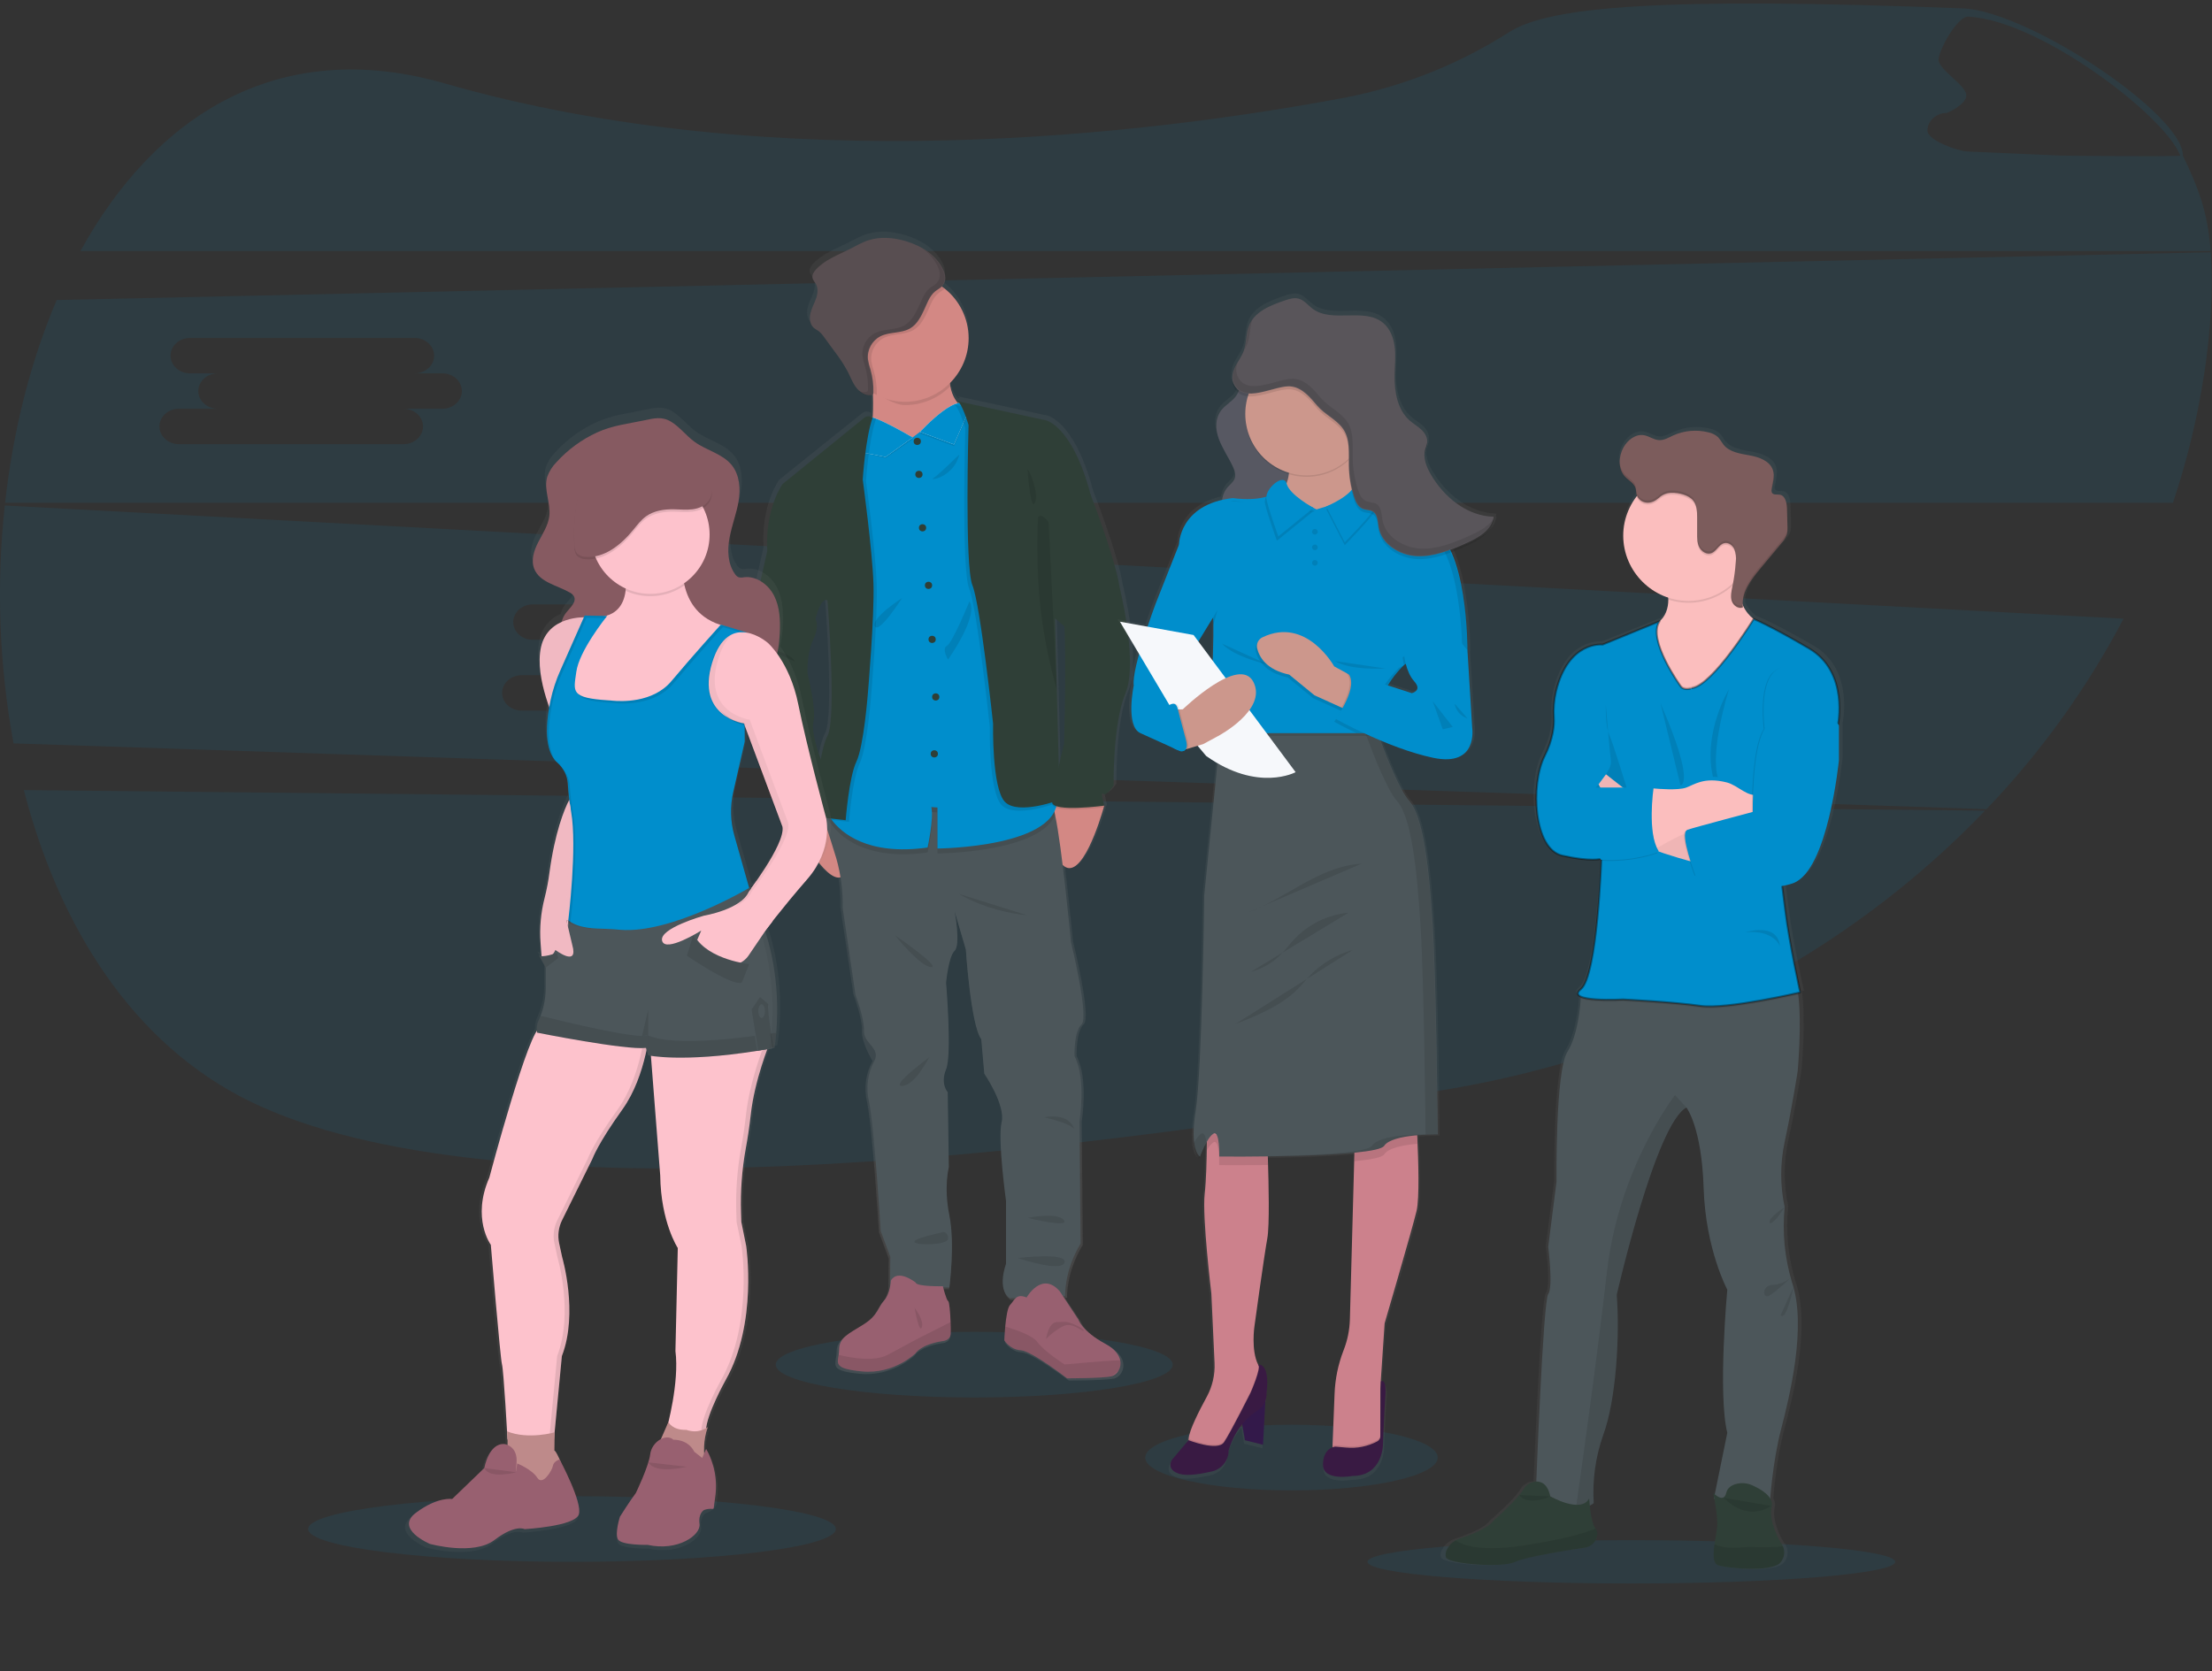 <?xml version="1.0" encoding="UTF-8" standalone="no"?><!DOCTYPE svg PUBLIC "-//W3C//DTD SVG 1.1//EN" "http://www.w3.org/Graphics/SVG/1.1/DTD/svg11.dtd"><svg width="100%" height="100%" viewBox="0 0 4741 3583" version="1.1" xmlns="http://www.w3.org/2000/svg" xmlns:xlink="http://www.w3.org/1999/xlink" xml:space="preserve" xmlns:serif="http://www.serif.com/" style="fill-rule:evenodd;clip-rule:evenodd;stroke-linejoin:round;stroke-miterlimit:2;"><rect x="0" y="0" width="4741" height="3583" fill="#333333" stroke="none"/><g id="Background-Fog"><path d="M51.167,1693.79c75,292.291 233.791,544.958 484.75,667.416c521.75,254.542 1697.71,123.25 2575.5,-27.416c454.166,-77.959 853.083,-292.917 1143.04,-595.834l-4203.29,-44.166Z" style="fill:#008ecc;fill-opacity:0.1;fill-rule:nonzero;"/><path d="M4419.11,333.625l-198.666,-8.659c-22.917,0 -89.356,-24.049 -89.356,-44.924c0,-20.875 18.709,-37.959 41.667,-37.959c-0,0 41.667,-17.083 41.667,-37.958c-0,-20.875 -59.459,-55 -59.459,-75.875c0,-20.875 39.924,-92.491 62.882,-92.491c161.055,6.443 455.399,238.119 457.792,310.873c19.867,-39.565 -62.715,-121.763 -168.215,-194.066c-103.03,-70.611 -227.916,-131.785 -300.581,-134.597c-644.046,-24.92 -885.128,-4.136 -971.586,50.489c-107.467,68.787 -227.016,116.564 -352.292,140.792c-422.916,79.542 -1213.83,175.25 -1930.71,-30.667c-356.292,-102.291 -621.083,70.834 -779.833,359.625l4565.58,0c-5.958,-84 -26.655,-136.464 -59.405,-204.339c-51.526,2.242 -249.682,-0.197 -259.49,-0.244Z" style="fill:#008ecc;fill-opacity:0.1;fill-rule:nonzero;"/><path d="M10.292,1083.71c-18.48,169.995 -12.178,341.775 18.708,509.959l4228.67,141c116.511,-121.729 215.403,-259.176 293.791,-408.334l-4541.17,-242.625Zm1672.38,363.792l-83.334,0c22.875,0 41.667,17.083 41.667,37.958c0,20.875 -18.75,37.917 -41.667,37.917l-481.416,0c-22.875,0 -41.667,-17.042 -41.667,-37.917c-0,-20.875 18.75,-37.958 41.667,-37.958l83.333,0c-22.875,0 -41.667,-17.083 -41.667,-37.958c0,-20.875 18.75,-37.959 41.667,-37.959l-59.542,0c-22.875,0 -41.666,-17.041 -41.666,-37.916c-0,-20.875 18.75,-37.959 41.666,-37.959l481.625,0c22.917,0 41.667,17.084 41.667,37.959c-0,20.875 -18.708,37.916 -41.667,37.916l59.334,0c22.916,0 41.666,17.084 41.666,37.959c0,20.875 -18.625,37.958 -41.666,37.958Z" style="fill:#008ecc;fill-opacity:0.1;fill-rule:nonzero;"/><path d="M4738.21,540.833l-4616.67,102.375c-56.25,131.625 -93.459,280.417 -110.625,434.667l4646.38,0c30.251,-90.256 52.695,-182.944 67.083,-277.042c13.833,-90.666 19.375,-178.333 13.833,-260Zm-3789.92,335.459l-83.334,-0c22.875,-0 41.667,17.083 41.667,37.958c0,20.875 -18.75,37.958 -41.667,37.958l-481.583,0c-22.875,0 -41.667,-17.083 -41.667,-37.958c0,-20.875 18.75,-37.958 41.667,-37.958l83.333,-0c-22.875,-0 -41.666,-17.042 -41.666,-37.917c-0,-20.875 18.75,-37.958 41.666,-37.958l-59.541,-0c-22.875,-0 -41.667,-17.084 -41.667,-37.959c0,-20.875 18.75,-37.958 41.667,-37.958l481.625,0c22.916,0 41.666,17.083 41.666,37.958c0,20.875 -18.708,37.959 -41.666,37.959l59.5,-0c22.875,-0 41.666,17.083 41.666,37.958c0,20.875 -18.791,37.917 -41.666,37.917Z" style="fill:#008ecc;fill-opacity:0.1;fill-rule:nonzero;"/></g><g id="Man-Business-Casual"><ellipse id="Persons-Shadow" cx="2088.12" cy="2925.58" rx="425.5" ry="70.375" style="fill:#008ecc;fill-opacity:0.1;"/><path id="Body-Shadow" d="M2406.08,1251.38c-9,-60.583 -64.041,-201.958 -64.041,-201.958c-0.959,-4.167 -2.042,-8.334 -3.25,-12.5c-39.042,-134.167 -93.084,-145.834 -93.084,-145.834l-193.583,-41.666c1.623,1.014 3.038,2.329 4.167,3.875c-1.022,0.094 -2.038,0.247 -3.042,0.458c-8.863,-10.463 -14.725,-23.137 -16.958,-36.667c-0.375,-2 -0.709,-4.166 -0.959,-6.208c26.283,-25.619 41.122,-60.806 41.122,-97.508c0,-41.83 -19.274,-81.408 -52.205,-107.2c-2.042,-1.584 -4.167,-3.125 -6.208,-4.584c9.125,-9.708 9.416,-23.208 2.583,-36.708c-15.25,-31.667 -48.417,-51.708 -82.5,-61.5c-26.042,-7.458 -54.167,-9.875 -80.083,-1.708c-14.709,4.666 -28.125,12.5 -41.917,19.458c-25.708,12.833 -54.167,23 -73.375,44.125c-4.5,4.917 -8.667,11.208 -7.333,17.708c1,4.834 4.833,8.584 7.291,12.875c5.542,9.625 4.167,21.75 0.375,32.25c-3.791,10.5 -9.333,20.25 -11.958,31c-2.625,10.75 -1.625,23.417 6.458,31.125c3.876,2.992 7.91,5.774 12.084,8.334c4.423,3.769 8.306,8.13 11.541,12.958c7.667,10.278 15.306,20.597 22.917,30.958c10.746,13.733 20.348,28.323 28.708,43.625c5.709,11.25 10.125,23.25 17.75,33.334c2.235,2.943 4.793,5.627 7.625,8l-2.25,-0.875c6.694,6.812 15.911,10.568 25.459,10.375l1.166,-0c1.74,-0.037 3.404,-0.721 4.667,-1.917l0,4.167c0.458,14.875 0.375,30.708 -0.667,45.583l-1.791,-0.917c-5.416,-2.692 -11.929,-2.008 -16.667,1.75l-178.208,143c-0,0 -38.75,53 -33.334,144.5l-31.25,137.209c0,-0 -39.041,116.416 -9,199.541c30.042,83.125 47.459,130.667 47.459,130.667c-0,0 12,94.458 30.041,102.167c18.042,7.708 25.834,11.875 25.834,11.875l3.583,22.583c0,0 1.208,2.208 3.333,5.917c13.125,22.833 61.75,103.416 90,94.791c3.557,21.882 5.091,44.045 4.584,66.209l27.958,187.708c0,0 19.5,51.042 18.292,77.792c-1.209,26.75 22.75,64.875 22.75,64.875c-14.552,26.638 -18.824,57.715 -12,87.291c11.416,50 25.833,280.334 25.833,280.334l20.833,55.833l-0.583,65.458c-1.71,10.675 -6.161,20.726 -12.917,29.167c-13.5,14.667 -12.5,31.625 -45.041,51.667c-32.542,20.041 -53.167,27.625 -53.167,54.166c-0.039,3.702 -0.374,7.394 -1,11.042c-3,19.5 -8.833,30.083 51,35.75c70.292,6.667 117.167,-39.167 117.167,-39.167c-0,0 10.333,-18.75 59,-26.333c-0,0 16.666,-0.875 17.541,-15.583c0.334,-5.084 0.25,-14.792 0,-25.5c-0.791,-20.375 -2.75,-44.167 -5.333,-45.334c-3.25,-1.458 -8.917,-21.958 -10.875,-29.375l13.542,0c-0,0 12.5,-94.458 -0,-155.625c-12.5,-61.166 -1.209,-104.541 -1.209,-104.541l-2.416,-161.542c-0,0 -16.667,-17.833 -3.584,-49.333c13.084,-31.5 0,-187.084 0,-187.084c0,0 4.834,-55.833 18.625,-68.916c13.792,-13.084 0.667,-81.792 0,-85.375l24.584,82.458c-0,0 10.791,163.917 33.666,193.583l6.584,74.25c-0,0 46.833,68.334 37.833,105.125c-9,36.792 9.625,169.875 9.625,169.875l0,136.042c0,0 -21.042,54.625 8.333,74.25l12.5,-0.5c-4.166,3.875 -7.375,9.708 -12.25,14.75c-5.625,5.792 -8.833,27.833 -10.625,46.792c-1.5,16.041 -2,29.833 -2,29.833c0,0 12.5,20 36.042,21.375c23.542,1.375 101.125,60.375 101.125,60.375c0,0 76.625,0 96.458,-4.167l1.167,-0.291c6.364,-2.002 11.722,-6.375 14.958,-12.209c3.972,-6.768 5.252,-14.79 3.584,-22.458c-2.459,-11.708 -11.75,-24.542 -32.334,-35.458c-51.208,-27 -58.833,-52.292 -58.833,-52.292l-33.625,-50.458l4.792,-0c-0,-0 -2.959,-53.459 33.625,-113.459l-2.375,-264.291c-0,-0 15,-90.875 -10.792,-140.209c-0,0 -2.125,-52.25 15.125,-68.291c17.25,-16.042 -22.958,-178.167 -22.958,-178.167c-0,0 -8.334,-87.042 -18.125,-166.458c40.541,38.458 82.583,-100 89.666,-124.625l1.042,-0l-0.458,-1.792c0.291,-1.167 0.458,-1.75 0.458,-1.75c-0,0 -9,-32 -2.417,-25.5c6.584,6.5 22.834,-17.833 22.834,-17.833c-0,-0 -2.417,-132.459 25.833,-199.209c28.25,-66.75 -12.542,-229.333 -12.542,-229.333Zm-120.833,84.292l0.208,-0.375c4.167,80.875 -0.791,253.458 -0.791,253.458c-0,0 -5.584,22.125 -11.542,48.167l-4.167,-163.959l-4.166,-154.458l20.458,17.167Zm-517.125,-55.75c0,-0 20.417,255.375 0,292.208c-5.792,10.5 -10.667,29.167 -14.708,50.458c-6.75,-17.708 -21.042,-59.291 -15.917,-81.333c6.625,-28.5 -13.208,-103.375 -13.208,-105.125c-0,-1.75 -1.792,-41.667 12.5,-72.167c14.291,-30.5 4.916,-43.708 4.916,-43.708c0,0 12,-50 26.417,-40.333Z" style="fill:url(#_Linear1);fill-rule:nonzero;"/><path id="Left-Hand" d="M1817.88,1855.08c-17.792,78.209 -88.542,-40.041 -104.667,-68.416c-2.083,-3.709 -3.25,-5.875 -3.25,-5.875l7.667,-35.959l40.542,-16.666c6.42,3.354 12.503,7.317 18.166,11.833c22.209,17.458 55.25,54.5 41.542,115.083Z" style="fill:#d38884;fill-rule:nonzero;"/><path id="Right-Hand" d="M2366.75,1727.12c0,0 0,0.583 -0.458,1.75c-0,0.5 -0.334,1.167 -0.542,1.875c-6.958,24.417 -48.208,161.875 -88.042,123.708c-43.583,-41.666 -22.416,-138 -22.416,-138l0.291,0l91.667,-9.375l18.167,18.667l1.333,1.375Z" style="fill:#d38884;fill-rule:nonzero;"/><g id="Mens-Pants"><path id="Pants" d="M2313.71,2403.58l2.334,262.5c-35.959,59.584 -33,112.5 -33,112.5l-118.5,4.667c-28.917,-19.458 -8.334,-73.667 -8.334,-73.667l0,-135.166c0,-0 -18.291,-132.042 -9.458,-168.625c8.833,-36.584 -37.125,-104.167 -37.125,-104.167l-6.5,-73.708c-22.417,-29.459 -33.042,-192.167 -33.042,-192.167l-24.041,-82.167c0.666,3.542 13.166,72.125 -0,84.75c-13.167,12.625 -18.292,68.375 -18.292,68.375c0,0 12.958,154.5 0,185.709c-12.958,31.208 3.5,48.958 3.5,48.958l2.375,160.375c0,0 -11.208,43.042 1.167,103.75c12.375,60.708 -0,154.5 -0,154.5l-127.125,0l0.583,-65.458l-20.583,-55.417c-0,0 -14.167,-228.75 -25.375,-278.292c-6.707,-29.35 -2.53,-60.161 11.75,-86.666c14.279,-26.506 -23.542,-37.709 -22.375,-64.25c1.166,-26.542 -18.167,-77.167 -18.167,-77.167l-27.417,-186.292c0.755,-35.852 -3.823,-71.618 -13.583,-106.125c-15.917,-53.083 -39.5,-122.666 -39.5,-122.666l26.625,2.375l134.333,11.958c0,0 326.625,-21.958 341.25,-3.708c3.085,5.966 5.169,12.399 6.167,19.041c14.667,65.875 34.042,272.25 34.042,272.25c-0,0 39.5,160.959 22.541,176.875c-16.958,15.917 -14.875,67.75 -14.875,67.75c25.417,48.959 10.625,139.375 10.625,139.375Z" style="fill:#4c565a;fill-rule:nonzero;"/><path d="M1918.08,2004.83c0,0 53.042,66.667 77.25,68.375c24.209,1.709 -77.25,-68.375 -77.25,-68.375Z" style="fill-opacity:0.1;fill-rule:nonzero;"/><path d="M2055.46,1916.38c0,0 57.209,36.792 146.209,45.833l-146.209,-45.833Z" style="fill-opacity:0.1;fill-rule:nonzero;"/><path d="M2238.21,2395.25c0,0 52.584,-11.792 64.292,25.917c0,-0.125 -3.542,-11.917 -64.292,-25.917Z" style="fill-opacity:0.1;fill-rule:nonzero;"/><path d="M2202.83,2610.92c0,-0 63.709,-13 77.25,4.708c13.542,17.708 -77.25,-4.708 -77.25,-4.708Z" style="fill-opacity:0.1;fill-rule:nonzero;"/><path d="M1992.38,2266.08c-2.375,1.167 -30.083,60.125 -58.333,61.917c-28.25,1.792 58.333,-61.917 58.333,-61.917Z" style="fill-opacity:0.1;fill-rule:nonzero;"/><path d="M2181.62,2697c0,0 106.542,-13 100,9.417c-6.542,22.416 -100,-9.417 -100,-9.417Z" style="fill-opacity:0.1;fill-rule:nonzero;"/><path d="M2022.62,2641.08c0,0.584 -64.833,13 -62.5,21.25c2.333,8.25 69.167,7.084 71.542,-5.916c0.278,-1.047 0.418,-2.126 0.418,-3.209c0,-5.714 -3.918,-10.735 -9.46,-12.125Z" style="fill-opacity:0.1;fill-rule:nonzero;"/></g><g id="Mens-Right-Shoe"><path d="M2037.58,2859.54c-0.916,14.625 -17.208,15.5 -17.208,15.5c-47.75,7.5 -57.917,26.083 -57.917,26.083c0,0 -45.833,45.542 -114.958,38.917c-58.75,-5.667 -53.042,-16.125 -50,-35.5c0.591,-3.61 0.911,-7.259 0.958,-10.917c0,-26.542 20.334,-34.083 52.167,-54.167c31.833,-20.083 30.958,-36.708 44.208,-51.291c13.25,-14.584 14.625,-42.875 14.625,-42.875c15,-26.125 53.042,4.166 53.042,4.166c1.792,9.25 58.333,7.959 58.333,7.959c0,-0 7.5,30.083 11.375,31.833c2.542,1.167 4.459,24.75 5.209,45c0.416,10.625 0.5,20.25 0.166,25.292Z" style="fill:#986070;fill-rule:nonzero;"/><path d="M2037.58,2859.54c-0.916,14.625 -17.208,15.5 -17.208,15.5c-47.75,7.5 -57.917,26.083 -57.917,26.083c0,0 -45.833,45.542 -114.958,38.917c-58.75,-5.667 -53.042,-16.125 -50,-35.5c26.25,6.5 76.417,15.583 105.708,-0.334c40.709,-22.083 69.917,-37.5 69.917,-37.5l64.333,-32.375c0.375,10.542 0.459,20.167 0.125,25.209Z" style="fill-opacity:0.1;fill-rule:nonzero;"/><path d="M1960.29,2803.83c-0,0 20.833,26.542 15.416,41.667c-5.416,15.125 -15.416,-41.667 -15.416,-41.667Z" style="fill-opacity:0.1;fill-rule:nonzero;"/></g><g id="Mens-Left-Shoe"><path d="M2397.46,2938.25c-3.133,5.786 -8.394,10.136 -14.666,12.125l-1.125,0.292c-19.459,4.166 -94.667,4.166 -94.667,4.166c0,0 -76.042,-58.791 -99.042,-60.125c-23,-1.333 -35.375,-21.25 -35.375,-21.25c0,0 0.459,-13.666 1.917,-29.583c1.792,-18.833 4.917,-40.708 10.458,-46.458c10.167,-10.625 12.5,-25 35.375,-15.917c0,0 32.667,-57.583 71.167,-13.083l39.833,60.416c0,0 7.5,25 57.959,52.125c20.166,10.834 29.166,23.584 31.708,35.209c1.604,7.543 0.341,15.42 -3.542,22.083Z" style="fill:#986070;fill-rule:nonzero;"/><path d="M2397.46,2938.25c-4.5,3.792 -9.458,7.875 -14.666,12.125l-1.125,0.292c-19.459,4.166 -94.667,4.166 -94.667,4.166c0,0 -76.042,-58.791 -99.042,-60.125c-23,-1.333 -35.375,-21.25 -35.375,-21.25c0,0 0.459,-13.666 1.917,-29.583c23.417,7 58.875,19.375 68.375,32.708c14.583,20.292 58.875,48.625 58.875,48.625c0,0 82.583,-7.958 119.25,-9.041c1.604,7.543 0.341,15.42 -3.542,22.083Z" style="fill-opacity:0.1;fill-rule:nonzero;"/><path d="M2242.17,2870.25c-0,0 4.625,-35.583 23.166,-35.917c18.542,-0.333 19.459,-1.916 33.625,3.542c14.167,5.458 27.459,13.917 23.209,15.167c-4.25,1.25 -24.375,-20.334 -45.042,-9.292c-12.898,7.058 -24.679,15.989 -34.958,26.5Z" style="fill-opacity:0.1;fill-rule:nonzero;"/></g><g id="Mans-Head"><g id="Head-and-Neck"><path d="M2076.08,880.792l-108.75,114.958c0,0 -131.791,-9.708 -108.791,-48.625c11.708,-19.833 13.541,-61.333 12.5,-97.417c-0.959,-34.791 -4.542,-64.416 -4.542,-64.416c-0,-0 184.833,-92 170.833,-6.209c-3.016,16.166 -3.185,32.735 -0.5,48.959c7.875,43.333 39.25,52.75 39.25,52.75Z" style="fill:#d38884;fill-rule:nonzero;"/><path d="M2037.17,779.083c-3.016,16.166 -3.186,32.735 -0.5,48.959c-25.527,25.868 -60.408,40.424 -96.75,40.375c-25,-0 -52.042,-20.542 -72.25,-32.417c-0.959,-34.833 -1.167,-50.708 -1.167,-50.708c0,-0 184.833,-92 170.667,-6.209Z" style="fill-opacity:0.1;fill-rule:nonzero;"/><path d="M2076.08,725.125c0,0.016 0,0.032 0,0.048c0,74.722 -61.486,136.209 -136.208,136.209c-74.722,-0 -136.208,-61.487 -136.208,-136.209c-0,-74.721 61.486,-136.208 136.208,-136.208c30.865,-0 60.833,10.491 84.958,29.743c32.354,25.818 51.236,65.025 51.25,106.417Z" style="fill:#d38884;fill-rule:nonzero;"/></g><g id="Mens-Hair"><path d="M2024.83,618.708c-2.024,1.964 -4.292,3.659 -6.75,5.042c-16.666,9.708 -21.25,24.667 -29.166,41.917c-7.375,15.791 -15.5,32.5 -30.375,41.458c-19.209,11.583 -44.5,7.333 -64.459,17.417c-18.089,9.417 -28.682,28.998 -26.666,49.291c1.268,7.67 3.163,15.223 5.666,22.584c4.539,15.936 6.591,32.479 6.084,49.041c0.042,0.486 0.042,0.973 -0,1.459c-46.079,-23.023 -75.308,-70.3 -75.308,-121.81c-0,-74.699 61.468,-136.166 136.167,-136.166c30.874,-0 60.849,10.5 84.974,29.767l-0.167,0Z" style="fill-opacity:0.1;fill-rule:nonzero;"/><path d="M2021.29,577.708c-14.959,-31.416 -47.5,-51.333 -80.959,-61.041c-25.541,-7.375 -53.291,-9.792 -78.625,-1.667c-14.458,4.583 -27.583,12.5 -41.125,19.292c-25.25,12.75 -53,22.833 -72,43.791c-4.458,4.875 -8.333,11.125 -7.208,17.584c0.958,4.791 4.708,8.333 7.125,12.75c5.458,9.583 4.167,21.625 0.375,32.041c-3.792,10.417 -9.167,20.084 -11.75,30.792c-2.583,10.708 -1.583,23.25 6.333,30.875c3.542,3.375 8.084,5.5 11.917,8.333c4.332,3.743 8.131,8.061 11.292,12.834l22.5,30.75c10.569,13.627 19.991,28.107 28.166,43.291c5.584,11.167 9.917,23.084 17.417,33.042c7.5,9.958 19.167,17.958 31.583,16.875c1.949,0.05 3.808,-0.834 5,-2.375c0.461,-0.975 0.676,-2.048 0.625,-3.125c0.549,-16.501 -1.461,-32.989 -5.958,-48.875c-2.508,-7.359 -4.403,-14.912 -5.667,-22.583c-1.957,-20.283 8.619,-39.832 26.667,-49.292c20,-10.083 45.292,-5.833 64.458,-17.375c14.917,-9 23.042,-25.708 30.375,-41.667c8.042,-17.25 12.5,-32.208 29.167,-41.916c16.667,-9.709 18.583,-25.792 10.292,-42.334Z" style="fill:#584e51;fill-rule:nonzero;"/><path d="M2020.17,577.708c-9.47,-18.647 -24.225,-34.098 -42.417,-44.416c13.527,9.686 24.45,22.57 31.792,37.5c8.333,16.666 5.875,33.333 -10.334,42.458c-16.208,9.125 -21.25,24.667 -29.166,41.917c-7.375,15.791 -15.5,32.5 -30.417,41.666c-19.167,11.584 -44.458,7.292 -64.458,17.375c-18.038,9.492 -28.607,29.043 -26.667,49.334c1.282,7.657 3.191,15.197 5.708,22.541c4.537,15.937 6.589,32.479 6.084,49.042c0.037,1.081 -0.192,2.154 -0.667,3.125c-1.166,1.551 -3.019,2.439 -4.958,2.375c-5.001,0.383 -10.015,-0.551 -14.542,-2.708c6.623,6.569 15.677,10.115 25,9.791c0.234,0.034 0.471,0.052 0.708,0.052c2.697,-0 4.916,-2.22 4.916,-4.917c0,-0.212 -0.013,-0.424 -0.041,-0.635c0.54,-16.561 -1.498,-33.106 -6.041,-49.041c-2.541,-7.352 -4.451,-14.907 -5.709,-22.584c-1.957,-20.282 8.619,-39.831 26.667,-49.291c20,-10.084 45.292,-5.834 64.458,-17.375c14.917,-9 23.042,-25.709 30.375,-41.667c8.042,-17.25 12.5,-32.208 29.167,-41.917c16.667,-9.708 18.875,-26.083 10.542,-42.625Z" style="fill-opacity:0.1;fill-rule:nonzero;"/></g></g><g id="Mens-Shirt-Under-Jacket"><path id="Shirt-Tail-Shadow" d="M2261.38,1747.33c-33.917,80.709 -252.083,82.375 -252.083,82.375l-0,-88l-13.209,-0.875c5.709,25.209 -8,86.667 -8,86.667c-172.416,24.333 -214.458,-73.917 -214.458,-73.917l6,-33.625l134.333,11.959c0,-0 326.625,-21.959 341.25,-3.709c3.094,5.993 5.178,12.455 6.167,19.125Z" style="fill-opacity:0.1;fill-rule:nonzero;"/><path id="Shirt-Body" d="M2009.29,1819.08l-0,-88l-13.209,-0.833c5.709,25 -8,86.667 -8,86.667c-129.75,18.291 -185.666,-32.792 -205.375,-59.209c-3.543,-4.55 -6.588,-9.467 -9.083,-14.666l52.667,-296.25l12.5,-436l18.875,-76.5l4.375,-36.709l-0,-0.416l0.458,-0l13.417,5.75l80.291,34.708l91.209,-68.875l1.333,-0.958l4.542,-3.459l7.541,6.042l18.75,15.042l60.125,388.291c0,0 104.167,298.959 123.667,419.625c0.792,4.834 1.417,9.334 1.917,13.542c12.875,110.167 -256,112.208 -256,112.208Z" style="fill:#008ecc;fill-rule:nonzero;"/><g id="Shirt-Collar"><path d="M1898.12,982.25l58.333,-40.875c0,0 -85.333,-50.417 -95.5,-43.333c-10.166,7.083 -17.166,70.833 -17.166,70.833l54.333,13.375Z" style="fill-opacity:0.1;fill-rule:nonzero;"/><path d="M1897.88,979.625l58.333,-41.667c0,0 -85.333,-50.416 -95.5,-43.333c-10.166,7.083 -17.166,74.333 -17.166,74.333l54.333,10.667Z" style="fill:#e1e7ef;fill-rule:nonzero;"/><path d="M1897.88,979.625l58.333,-41.667c0,0 -85.333,-50.416 -95.5,-43.333c-10.166,7.083 -17.166,74.333 -17.166,74.333l54.333,10.667Z" style="fill:#008ecc;fill-rule:nonzero;"/><path d="M2044.71,956.417l-72.708,-26.917c0,0 92.583,-101.417 104.167,-45.167l-31.459,72.084Z" style="fill-opacity:0.1;fill-rule:nonzero;"/><path d="M2044.71,952.875l-72.708,-26.917c0,0 92.583,-101.416 104.167,-45.166l-31.459,72.083Z" style="fill:#e1e7ef;fill-rule:nonzero;"/><path d="M2044.71,952.875l-72.708,-26.917c0,0 92.583,-101.416 104.167,-45.166l-31.459,72.083Z" style="fill:#008ecc;fill-rule:nonzero;"/></g><g id="Shirt-Buttons"><circle cx="1965.96" cy="946.208" r="7.75" style="fill:#2f3f37;"/><circle cx="1969.54" cy="1016.96" r="7.75" style="fill:#2f3f37;"/><circle cx="1977.29" cy="1131.5" r="7.75" style="fill:#2f3f37;"/><circle cx="1990.08" cy="1254.88" r="7.75" style="fill:#2f3f37;"/><circle cx="1997.83" cy="1370.71" r="7.75" style="fill:#2f3f37;"/><circle cx="2005.58" cy="1494.08" r="7.75" style="fill:#2f3f37;"/><circle cx="2002.5" cy="1616.12" r="7.75" style="fill:#2f3f37;"/></g><g id="Shirt-Shadows"><path d="M2077.88,1289.08c0,0 -36.583,89.584 -48.375,95.5c-11.792,5.917 2.375,29.459 2.375,29.459c0,-0 66.625,-93.125 46,-124.959Z" style="fill-opacity:0.1;fill-rule:nonzero;"/><path d="M2056.04,974.833c0.416,-1.708 -43.625,43.209 -55.417,50c-11.792,6.792 43.042,-0.416 55.417,-50Z" style="fill-opacity:0.1;fill-rule:nonzero;"/><path d="M1933.42,1282c-0,0 -67.209,43.458 -58.334,60.667c8.875,17.208 58.334,-60.667 58.334,-60.667Z" style="fill-opacity:0.1;fill-rule:nonzero;"/></g></g><g id="Jacket-Blazer"><path d="M1694.83,1707.08c0,0 21.042,-28.875 41.084,-23.583c20.041,5.292 -41.084,23.583 -41.084,23.583Z" style="fill-opacity:0.1;fill-rule:nonzero;"/><path d="M1867.21,1489.88c0,0 -8.666,113.458 -24.583,146.458c-15.917,33 -23,125.584 -23,125.584l-36.958,-4.167c-3.544,-4.55 -6.589,-9.467 -9.084,-14.667l52.667,-296.25l12.5,-436l18.917,-76.541l4.375,-36.709l0.5,-0.208c4.18,-1.975 9.05,-1.898 13.166,0.208l1.75,0.917c-0.527,1.5 -1.027,3.042 -1.5,4.625c-14.416,45.125 -19.791,128.292 -19.791,128.292c-0,-0 20.833,152.125 23,222.875c2.166,70.75 -11.959,235.583 -11.959,235.583Z" style="fill-opacity:0.1;fill-rule:nonzero;"/><path d="M1776.33,1740.12c-0.405,0.95 -0.878,1.869 -1.416,2.75c-14.334,24.208 -50.667,39.583 -61.709,43.792c-2.083,-3.709 -3.25,-5.875 -3.25,-5.875l7.667,-35.959l40.542,-16.666c6.425,3.394 12.508,7.398 18.166,11.958Z" style="fill-opacity:0.1;fill-rule:nonzero;"/><path d="M1678.12,1161.12l-33.625,20.042l-30.625,136.208c0,0 -38.333,115.542 -8.875,198.083c29.458,82.542 46.583,129.792 46.583,129.792c0,0 11.792,93.75 29.5,101.417c17.709,7.666 25.334,11.791 25.334,11.791l3.541,22.417c0,0 48,-16.292 64.959,-45c16.958,-28.708 -12.5,-100 -12.5,-100c-0,0 -25.334,-60.75 -18.834,-89.042c6.5,-28.291 -13,-102.583 -13,-104.166c0,-1.584 -1.75,-41.292 12.5,-71.667c14.25,-30.375 4.75,-43.333 4.75,-43.333l-8.875,-86.667l-60.833,-79.875Z" style="fill:#2f3f37;fill-rule:nonzero;"/><path d="M2264.17,1721.83c-0,0 -89.042,33.584 -117.334,4.167c-28.291,-29.417 -25.375,-167.458 -25.375,-167.458c0,-0 -27.083,-254.709 -44.208,-296.542c-17.125,-41.833 -8.333,-343.75 -8.333,-343.75c-0,0 -11.5,-39.042 -21.542,-49.25c-0.634,-0.656 -1.348,-1.23 -2.125,-1.708l3.458,0.75l12.084,2.583l18.75,15.042l60.125,388.291c-0,0 104.166,298.959 123.666,419.625l0.834,28.25Z" style="fill-opacity:0.1;fill-rule:nonzero;"/><path d="M2366.75,1730.67l-1,-0c-11.208,1.458 -110.125,13.416 -110.542,-7.167c-0.015,-2.38 0.11,-4.759 0.375,-7.125l91.667,-9.375l18.167,18.667c0.333,1.208 0.583,2.25 0.833,3.083l0.5,1.917Z" style="fill-opacity:0.1;fill-rule:nonzero;"/><path d="M2271.83,1024.71l65,33.917c0,0 54.167,140.25 62.834,200.375c-0,-0 40.125,161.083 12.5,227.333c-27.625,66.25 -25.334,197.75 -25.334,197.75c0,0 -15.916,24.167 -22.416,17.709c-6.5,-6.459 2.375,25.333 2.375,25.333c-0,-0 -111.125,14.75 -111.584,-7.083c-0.458,-21.834 25.5,-126.167 25.5,-126.167c0,-0 7.084,-248.208 -2.958,-287.125c-10.042,-38.917 -5.917,-282.042 -5.917,-282.042Z" style="fill:#2f3f37;fill-rule:nonzero;"/><path d="M1623.88,1384.58c0.583,1.75 70.167,11.209 79.583,33.625c0,0 -68.375,-31.875 -79.166,-31.875" style="fill-opacity:0.1;fill-rule:nonzero;"/><path d="M1721.75,1566.75c0,0 -57.792,18.292 -53.667,45.833c4.125,27.542 -5.875,-12.75 53.667,-45.833Z" style="fill-opacity:0.1;fill-rule:nonzero;"/><path d="M1870.38,894.958l-1.75,-0.875c-5.308,-2.706 -11.74,-2.035 -16.375,1.709l-175,141.958c0,0 -38.042,52.625 -32.75,143.417l103.208,146.208c0,0 11.792,-49.5 25.917,-40.083c0,-0 20.042,253.541 0,290.083c-20.042,36.542 -28.875,173.333 -28.875,173.333l67.792,7.667c-0,0 7.083,-92.583 23,-125.583c15.916,-33 24.583,-146.459 24.583,-146.459c-0,0 14.333,-164.833 11.958,-235.583c-2.375,-70.75 -23,-222.875 -23,-222.875c0,0 5.792,-89.167 21.292,-132.917Z" style="fill:#2f3f37;fill-rule:nonzero;"/><path d="M2042.33,866.583c1.048,-0.168 2.122,0.071 3,0.667l-3,-0.667Z" style="fill-opacity:0.1;fill-rule:nonzero;"/><path d="M2049.33,859.542l192.917,41.666c0,0 53.083,11.792 91.417,145.042c38.333,133.25 -52.5,296.5 -52.5,296.5l-20.042,-17.042l10.042,389.125c-0,0 -89.042,33.584 -117.334,4.167c-28.291,-29.417 -25.333,-167.583 -25.333,-167.583c0,-0 -27.125,-254.667 -44.25,-296.542c-17.125,-41.875 -8.333,-343.708 -8.333,-343.708c-0,-0 -15.75,-53.959 -26.584,-51.625Z" style="fill:#2f3f37;fill-rule:nonzero;"/><path d="M2225.83,1107.5c-2.708,2.5 -5.875,120.25 5.917,209.875c7.209,54.579 18.349,108.567 33.333,161.542l-17.5,-359.042c0,-0 -13.5,-20.042 -21.75,-12.375Z" style="fill-opacity:0.1;fill-rule:nonzero;"/><path d="M2202.25,1006.08c4.708,2.959 25.375,51.875 15.917,71.917c-9.459,20.042 -15.917,-71.917 -15.917,-71.917Z" style="fill-opacity:0.1;fill-rule:nonzero;"/></g></g><g id="Woman-Business"><ellipse cx="2768.08" cy="3124.75" rx="313.458" ry="70.375" style="fill:#008ecc;fill-opacity:0.1;"/><path d="M3207.12,1100.96c-57.417,-1.125 -108.083,-41.666 -136.792,-91.208c-7.529,-11.788 -12.261,-25.143 -13.833,-39.042c0.199,-3.158 0.729,-6.286 1.583,-9.333c1.754,-4.65 3.147,-9.428 4.167,-14.292c0.228,-1.937 0.228,-3.895 -0,-5.833c-0.228,-1.938 -0,0 -0,-0.333c1.375,-10.542 -4.833,-20.834 -12.5,-28.042c-7.667,-7.208 -17.292,-12.5 -25.292,-19.667c-24.666,-21.666 -32.166,-56.416 -32.625,-89.5l0,-1.75c0.292,-14.166 1.417,-28.375 1.292,-42.541c0.195,-8.042 -0.153,-16.088 -1.042,-24.084c-2.375,-20.041 -10,-40.458 -25.75,-53.25c-41.083,-33.333 -110.166,1.375 -152.708,-30.125c-10.333,-7.708 -18.708,-19.083 -31.25,-22.083c-9.458,-2.292 -19.292,0.792 -28.542,3.875c-31.333,10.333 -66.291,23.917 -78.541,54.167c-7,17.375 -5.042,37.208 -11.459,54.791c-4.166,11.792 -12.125,21.917 -17.916,33.084c-4.754,8.405 -7.064,17.976 -6.667,27.625c-0.514,4.995 0.186,10.042 2.042,14.708c2.177,5.625 5.679,10.642 10.208,14.625c-1.635,3.479 -3.677,6.752 -6.083,9.75c-8,9.792 -20.292,16.667 -28.625,26.417c-15.417,17.875 -14.834,42.166 -7.25,63.166c7.583,21 21.291,40.125 30.75,60.584c4.166,8.875 7.333,18.791 3.125,27.625c-2.959,6.125 -9.084,10.791 -13.834,16.083c-6.949,7.79 -11.317,17.545 -12.5,27.917c-93.791,21.416 -93.875,96.791 -93.875,96.791l-50.666,127.417c-0,0 -8.125,21.458 -17.667,49.792l-59.958,-10.75l41.666,69.75c-7.875,28.416 -13.458,54.75 -11.625,68c0,-0 -18.625,87.5 14.5,102.791l73.084,32.875c3.166,1.942 6.569,3.469 10.125,4.542l2.958,1.333c2.156,1.045 4.677,1.045 6.833,0l1,0c1.418,0.095 2.84,-0.118 4.167,-0.625c1.627,-0.876 2.917,-2.269 3.667,-3.958c-0.024,-0.138 -0.024,-0.279 -0,-0.417l21.875,-6.333l18.541,21.958c8.334,5.875 16.667,10.959 24.542,15.542l-28.708,285.083c-0,0 -4.625,379.167 -18.625,465.584c-5.167,32 -5.209,53.833 -3.25,68.666l-0.542,0.917c3.458,24.375 12.5,29.167 12.5,29.167l0,-0.334c0.167,0.132 0.349,0.244 0.542,0.334c4.217,-11.07 9.23,-21.821 15,-32.167l-0,6.25c-0.292,32.167 -1.292,77.208 -4.625,106.5c-5.667,50 14.5,214.792 14.5,214.792l6.958,150c1.132,25.466 -4.78,50.757 -17.083,73.083c-16.667,29.958 -37.959,72.125 -39.5,90.833c-0.083,1.013 -0.083,2.03 -0,3.042l-35.75,43c-0,0 -13.959,21.583 17.583,30.292c16.958,4.708 46.208,-0 69.708,-5.542c21.049,-4.849 36.097,-23.733 36.125,-45.333c5.94,-20.661 15.972,-39.918 29.5,-56.625l5.875,34.541l39.334,9.75l5.041,-94.666c2.031,-5.313 2.953,-10.985 2.709,-16.667c7.75,-67.333 -18.25,-61.292 -18.25,-61.292c0.695,0.593 1.142,1.426 1.25,2.334l-1.25,-2.292c-15.959,-31.5 -8.334,-83.333 -8.334,-83.333c0,-0 20.834,-150 27.959,-189.625c5.125,-28 3,-119.667 1.291,-170.834c0,-2.125 0,-4.166 -0.208,-6.208c61,-0.792 135.75,-2.833 188.208,-7.917l0,6.167l-9.666,354.375c-0.664,22.594 -5.261,44.901 -13.584,65.917c0,0.416 -0.291,0.791 -0.458,1.208c-11.5,29.681 -17.991,61.067 -19.208,92.875l-4.5,112.5l-0,3.125c-7.834,3 -20.209,11.708 -20.542,36.958c-0.542,37 64.667,24.667 64.667,24.667c65.166,-0 65.708,-67.833 65.708,-67.833c0,-0 2.042,-62.209 5.167,-103.834c3.125,-41.625 -9.834,-32.458 -9.834,-32.458l-1,118.417l0,0.916l0,-103.791l1,-15.042l0,-3.625l8.209,-122.125c-0,0 60.041,-203.5 69.333,-242.542c6.625,-27.75 3.875,-111.333 1.708,-157.541c0,-2.125 0,-4.167 -0.333,-6.125c18.625,-1.667 35.083,-1.834 41.667,-1.834l3.041,0c0,0 -3.083,-326.833 -10.875,-450c-7.791,-123.166 -20.166,-235.875 -51.208,-269.791c-18.75,-20.5 -44.875,-83.792 -62.5,-130.667c37.052,16.02 75.508,28.574 114.875,37.5c98.292,20.583 84.833,-64.75 84.833,-64.75l-9.958,-161.375l0.667,-0c-0.365,-42.271 -3.987,-84.452 -10.834,-126.167c-5.208,-32 -13.166,-65.083 -25.333,-91.666c10.667,-4.167 21.208,-8.625 31.542,-13.209c26.708,-11.791 56.791,-28.5 60.625,-57.291l-1.292,-0c0.515,-2.079 0.85,-4.198 1,-6.334Zm-609.292,233.334c0.209,16.666 -0.416,45.583 -1.416,77.541l-31.209,-41.666l31.292,-50.75l1.333,14.875Zm431.167,147.666l-52,-16.666c9.221,-14.387 19.994,-27.717 32.125,-39.75l4.5,-4.167l-1.625,0.333l2.5,-2.291l1.5,-0.334l-2.375,2.292l2.833,-0.583c3.13,13.062 9.185,25.244 17.709,35.625c18.666,20.375 -5.125,25.541 -5.125,25.541l-0.042,0Z" style="fill:url(#_Linear2);fill-rule:nonzero;"/><path d="M2713.12,2981.92l-6.083,115.333l-38.792,-9.708l-8.167,-47.959l53.042,-57.666Z" style="fill:#391a43;fill-rule:nonzero;"/><path d="M2713.12,2981.92l-5.597,115.333l-39.278,-9.708l-8.167,-47.959l53.042,-57.666Z" style="fill:#071a90;fill-opacity:0.1;fill-rule:nonzero;"/><path d="M2855.5,3112.54l59.167,12.25l43.875,-38.75l-0,-109.209l1,-14.916l-0,-3.625l8.166,-121.375c0,-0 59.209,-202.042 68.417,-240.834c6.5,-27.5 3.792,-110.5 1.625,-156.375c-0.875,-18.791 -1.625,-31.375 -1.625,-31.375l-130.625,-31.625l-2.75,100.417l-9.542,351.833c-0.658,22.427 -5.183,44.572 -13.375,65.459l-0.458,1.208c-11.359,29.466 -17.765,60.61 -18.958,92.167l-4.417,111.875l0,3.083l-0.5,9.792Z" style="fill:#cc818c;fill-rule:nonzero;"/><path d="M2959.54,2958.29l-0,3.166l-0,-3.166Z" style="fill-opacity:0.1;fill-rule:nonzero;"/><path d="M2855.5,3112.54l59.167,12.25l43.875,-38.75l-0,-9.292c-0.29,4.173 -2.656,7.933 -6.292,10l-0.625,0.375c-20.378,10.772 -43.473,15.336 -66.417,13.125l-23.083,-1.958c-2.104,0.198 -4.168,0.703 -6.125,1.5l0,3.083l-0.5,9.667Z" style="fill-opacity:0.1;fill-rule:nonzero;"/><path d="M2951.62,3090.17l0.625,-0.334c3.913,-2.199 6.352,-6.344 6.375,-10.833l0.958,-117.542c0,0 12.75,-9.125 9.667,32.209c-3.083,41.333 -5.083,103.083 -5.083,103.083c-0,0 -0.5,67.333 -64.792,67.333c0,0 -64.292,12.25 -63.792,-24.5c0.5,-36.75 26.542,-38.25 26.542,-38.25l23.083,2c22.949,2.216 46.049,-2.364 66.417,-13.166Z" style="fill:#391a43;fill-rule:nonzero;"/><path d="M2547.33,3087.54c1.5,26.541 79.584,11.208 79.584,11.208l52.541,-102c0,0 43.875,-33.708 21.917,-63.292c-1.175,-1.611 -2.246,-3.295 -3.208,-5.041c-0.962,-1.747 -0,-0 -0.209,-0.25c-0.458,-0.75 -0.875,-1.542 -1.291,-2.375c-15.75,-31.25 -8,-82.5 -8,-82.5c-0,-0 20.375,-149 27.541,-188.292c5.042,-27.75 2.959,-118.792 1.292,-169.708c-0.667,-21.167 -1.292,-35.375 -1.292,-35.375l-129.625,-34.709l0,38.667c-0.291,31.958 -1.291,76.667 -4.583,105.75c-5.583,49.458 14.292,213.25 14.292,213.25l6.875,149.042c1.191,25.248 -4.575,50.345 -16.667,72.541c-16.25,29.75 -37.5,71.667 -38.958,90.209c-0.145,0.951 -0.215,1.912 -0.209,2.875Z" style="fill:#cc818c;fill-rule:nonzero;"/><path d="M2547.33,3087.54c1.5,26.541 79.584,11.208 79.584,11.208l52.541,-102c0,0 43.875,-33.708 21.917,-63.292c-1.175,-1.611 -2.246,-3.295 -3.208,-5.041c-0.709,15.458 -17.667,54.166 -17.667,54.166c0,0 -43.375,86.792 -57.167,106.667c-13.791,19.875 -73.708,-3.708 -75.958,-4.542c-0.087,0.942 -0.101,1.89 -0.042,2.834Z" style="fill-opacity:0.1;fill-rule:nonzero;"/><path d="M2696.67,2925.67c-0,-0 25.666,-5.959 18,60.875c0.592,15.437 -7.17,30.054 -20.292,38.208c-18.375,11.542 -46.708,36.375 -61.042,84.667c0.025,21.381 -14.808,40.117 -35.625,45c-23.166,5.416 -52.041,10.166 -68.75,5.5c-31.125,-8.667 -17.333,-30.084 -17.333,-30.084l35.708,-42.375c0,0 62.25,24.5 76,4.584c13.75,-19.917 57.167,-106.625 57.167,-106.625c0,-0 23.792,-54.125 16.167,-59.75Z" style="fill:#391a43;fill-rule:nonzero;"/><path d="M2905.5,2389.08l-2.75,100.417c34.792,-3.375 59.708,-8.083 63.958,-14.708c9.209,-14.25 42.625,-20.25 71.042,-22.709c-0.875,-18.791 -1.625,-31.375 -1.625,-31.375l-130.625,-31.625Z" style="fill-opacity:0.1;fill-rule:nonzero;"/><path d="M2586.58,2466.08c3.326,-6.803 8.226,-12.717 14.292,-17.25c13.75,-7.625 12.25,49 12.25,49c0,0 45.833,0.417 104.375,-0.333c-0.667,-21.167 -1.292,-35.417 -1.292,-35.417l-129.625,-34.666c0,-0 0.25,16.083 0,38.666Z" style="fill-opacity:0.1;fill-rule:nonzero;"/><path d="M2571.79,2479.5c-0,0 15.333,-41.667 29.166,-49.083c13.834,-7.417 12.25,48.958 12.25,48.958c0,0 336.75,3.083 353.584,-22.958c16.833,-26.042 114.791,-24.5 114.791,-24.5c0,-0 -3.041,-324.5 -10.708,-446.917c-7.667,-122.417 -19.875,-234.208 -50.5,-267.875c-19.792,-21.792 -47.958,-92.292 -65.375,-139.292c-9.458,-25.666 -15.75,-44.375 -15.75,-44.375l-321.417,18.334l-2.625,26.041l-34.125,341.334c0,-0 -4.583,376.541 -18.375,462.25c-13.791,85.708 9.084,98.083 9.084,98.083Z" style="fill:#4c565a;fill-rule:nonzero;"/><g opacity="0.1"><path d="M2940.62,2456.42c16.667,-26 114.792,-24.5 114.792,-24.5c-0,-0 -3.042,-324.5 -10.709,-446.917c-7.666,-122.417 -19.875,-234.208 -50.5,-267.875c-19.875,-21.875 -47.958,-92.292 -65.375,-139.292c-7.958,-21.583 -13.666,-38.208 -15.25,-42.958l25,-1.417c0,0 6.292,18.709 15.792,44.375c17.417,47 45.542,117.5 65.333,139.292c30.625,33.667 42.875,145.417 50.5,267.875c7.625,122.458 10.75,446.917 10.75,446.917c0,-0 -97.958,-1.5 -114.833,24.5c-14.375,22.208 -262.167,23.25 -334.083,23.041c92.291,-0.208 295.583,-2.958 308.583,-23.041Z" style="fill-rule:nonzero;"/><path d="M2574.79,2430.42c6.208,-3.459 9.291,6.125 10.833,17.75c-5.564,10.084 -10.396,20.556 -14.458,31.333c-4.063,10.777 -8.875,-4.792 -12.5,-29.167c5.083,-8.708 10.708,-16.916 16.125,-19.916Z" style="fill-rule:nonzero;"/></g><path d="M2671.12,748.333c-22.25,30.334 0.25,73.459 -23.625,102.959c-7.875,9.75 -20,16.666 -28.208,26.25c-15.209,17.75 -14.625,41.875 -7.167,62.708c7.458,20.833 20.833,39.833 30.333,60.167c4.167,8.791 7.25,18.666 3.084,27.416c-2.917,6.084 -8.959,10.709 -13.667,15.959c-15.333,17.125 -15.75,40.916 -7.5,61.083c8.25,20.167 24,37.5 39.542,54.583c6.125,6.709 13.875,14.125 24.083,13.917c5.368,-0.407 10.558,-2.109 15.125,-4.958c73.001,-37.288 104.151,-126.613 70.167,-201.209c-12.917,-30.958 -34.459,-60.625 -34.667,-93.333c0,-25.958 13.333,-50.75 15.708,-76.583c2.875,-31.417 -15.708,-81.292 -53.625,-95c2.5,20.166 -18.291,30.458 -29.583,46.041Z" style="fill:#585268;fill-rule:nonzero;"/><path d="M2671.12,748.333c-22.25,30.334 0.25,73.459 -23.625,102.959c-7.875,9.75 -20,16.666 -28.208,26.25c-15.209,17.75 -14.625,41.875 -7.167,62.708c7.458,20.833 20.833,39.833 30.333,60.167c4.167,8.791 7.25,18.666 3.084,27.416c-2.917,6.084 -8.959,10.709 -13.667,15.959c-15.333,17.125 -15.75,40.916 -7.5,61.083c8.25,20.167 24,37.5 39.542,54.583c6.125,6.709 13.875,14.125 24.083,13.917c5.368,-0.407 10.558,-2.109 15.125,-4.958c73.001,-37.288 104.151,-126.613 70.167,-201.209c-12.917,-30.958 -34.459,-60.625 -34.667,-93.333c0,-25.958 13.333,-50.75 15.708,-76.583c2.875,-31.417 -15.708,-81.292 -53.625,-95c2.5,20.166 -18.291,30.458 -29.583,46.041Z" style="fill:#58942f;fill-opacity:0.1;fill-rule:nonzero;"/><path d="M2917.88,1851.71c-44.542,2.334 -86.458,21.5 -125.458,43.167c-39,21.667 -76.75,46.208 -118.709,61.583" style="fill-opacity:0.1;fill-rule:nonzero;"/><path d="M2890.21,1956.67c-44.049,4.201 -85.13,24.186 -115.625,56.25c-10.833,11.458 -20.166,24.291 -31.458,35.291c-17.283,16.868 -38.647,28.972 -62,35.125" style="fill-opacity:0.1;fill-rule:nonzero;"/><path d="M2899.33,2036.54c-35.532,9.861 -67.697,29.259 -93,56.083c-6.833,7.375 -13.041,15.25 -19.875,22.625c-36.875,39.583 -88.958,60.583 -139.25,80.458" style="fill-opacity:0.1;fill-rule:nonzero;"/><path d="M2895.54,928.833c0.982,35.593 4.043,71.098 9.166,106.334c4.167,25 10,47.5 18.375,57.458c24.5,29.167 -119.375,68.125 -119.375,68.125l-84.958,-65.833c0,-0 67.333,-62 35.958,-122.459c-31.375,-60.458 140.834,-43.625 140.834,-43.625Z" style="fill:#cc978c;fill-rule:nonzero;"/><path d="M2615.12,1577.83l339.792,0c-9.459,-25.666 -15.75,-44.375 -15.75,-44.375l-321.417,18.334l-2.625,26.041Z" style="fill-opacity:0.1;fill-rule:nonzero;"/><path d="M2593.25,1571.71l363.292,0c-10.209,-36.541 -0,-70.333 14.541,-96.333c10.193,-18.221 23.011,-34.843 38.042,-49.333l2.5,-2.292l126.833,-28.083l6.834,-1.5c-0,-0 1.041,-230.625 -80.625,-262.292c-81.667,-31.667 -130.625,-74.458 -130.625,-74.458l-112.209,34.666l-82.666,-41.666c-26.542,28.541 -96.959,17.333 -96.959,17.333c-115.291,13.25 -115.291,100 -115.291,100c-0,0 67.333,157.125 72.458,157.125c5.125,0 -6.125,246.833 -6.125,246.833Z" style="fill:#008ecc;fill-rule:nonzero;"/><path d="M2718.67,1425.08c-0,0 -74.084,-16.416 -99.292,-45.125" style="fill-opacity:0.1;fill-rule:nonzero;"/><path d="M3092.21,1339.04l-85.916,70.416c0.622,5.606 1.568,11.171 2.833,16.667l2.5,-2.292l126.833,-28.083l-46.25,-56.708Z" style="fill-opacity:0.1;fill-rule:nonzero;"/><path d="M2859.58,1547.21c0,0 18.792,10.584 47.584,24.5l49.375,0c-10.209,-36.541 -0,-70.333 14.541,-96.333l-87.041,-28.167c29.625,27.542 -24.459,100 -24.459,100Z" style="fill-opacity:0.1;fill-rule:nonzero;"/><path d="M2577.92,1140.08l-51,27.542l-50,126.542c-0,-0 -52.042,138.75 -46.959,175.5c0,-0 -18.333,86.75 14.292,102.041l85,38.5c1.007,0.445 2.095,0.674 3.196,0.674c4.343,-0 7.916,-3.574 7.916,-7.917c0,-1.279 -0.31,-2.54 -0.904,-3.673c-12.125,-22.959 -25.458,-58.875 -4.166,-78.625l-24.5,-51l88.541,-144.917l29.584,-50l-51,-134.667Z" style="fill:#008ecc;fill-rule:nonzero;"/><path d="M2691.38,1396.12c4.417,18 19.333,45.833 68.708,56.208l54.167,44.375l57.625,26.125l23.5,10.625l9.958,-71.958l-22.625,-12.5l-26.375,-14.417c0,0 -59.5,-107.791 -153.708,-62.5c-8.995,4.262 -13.741,14.405 -11.25,24.042Z" style="fill-opacity:0.1;fill-rule:nonzero;"/><path d="M2694.46,1390c4.417,18.042 19.292,45.833 68.667,56.208l54.167,44.375l57.666,26.125l23.459,10.625l9.958,-71.958l-22.625,-12.5l-26.167,-14.292c0,0 -59.541,-107.791 -153.75,-62.291c-8.897,4.193 -13.671,14.144 -11.375,23.708Z" style="fill:#cc978c;fill-rule:nonzero;"/><circle cx="2800.62" cy="890.542" r="131.625" style="fill-opacity:0.1;"/><circle cx="2800.62" cy="887.5" r="131.625" style="fill:#cc978c;"/><path d="M2882.17,1168.75l-39.584,-76.917c0,0 57.917,-23.416 62.125,-50.541c4.209,-27.125 55.5,31.791 44.417,51.333c-11.083,19.542 -66.958,76.125 -66.958,76.125Z" style="fill-opacity:0.1;fill-rule:nonzero;"/><path d="M2882.17,1162.62l-39.584,-76.917c0,0 57.917,-23.416 62.125,-50.541c4.209,-27.125 55.5,31.833 44.417,51.333c-11.083,19.5 -66.958,76.125 -66.958,76.125Z" style="fill:#008ecc;fill-rule:nonzero;"/><path d="M2558.21,1361.33l218.709,294.042c-0,0 -80.625,43.875 -191.667,-34.667l-47.958,-57.166l-136.917,-230.792l157.833,28.583Z" style="fill:#f6f8fb;fill-rule:nonzero;"/><path d="M2515.17,1521.21l19.916,-0.541c0,-0 121.667,-118.084 151.542,-58.334c29.875,59.75 -75.792,115.584 -75.792,115.584l-32.125,17.333l-41.875,12.5l-26.791,-35.958l5.125,-50.584Z" style="fill:#cc978c;fill-rule:nonzero;"/><path d="M2544.54,1585c1.833,6.792 3.583,14.292 0.5,20.583c-0.739,1.683 -2.014,3.075 -3.625,3.959c-1.326,0.51 -2.752,0.71 -4.167,0.583c-10.537,-0.897 -20.352,-5.752 -27.458,-13.583c-6.983,-7.807 -12.96,-16.458 -17.792,-25.75c-5.417,-9.459 -11.042,-19.917 -9.125,-30.667c2.167,-11.708 12.5,-19.833 22.625,-26.417c20.167,-13.333 20.833,2.209 25.25,19.375c4.417,17.167 9.167,34.584 13.792,51.917Z" style="fill-opacity:0.1;fill-rule:nonzero;"/><path d="M2541.5,1585c1.792,6.792 3.583,14.292 0.5,20.583c-0.739,1.683 -2.013,3.075 -3.625,3.959c-1.327,0.507 -2.752,0.707 -4.167,0.583c-10.542,-0.876 -20.364,-5.736 -27.458,-13.583c-7.009,-7.795 -13.002,-16.448 -17.833,-25.75c-5.417,-9.459 -11.042,-19.917 -9.084,-30.667c2.125,-11.708 12.5,-19.833 22.584,-26.417c20.208,-13.333 20.833,2.209 25.291,19.375c4.459,17.167 9.125,34.584 13.792,51.917Z" style="fill:#008ecc;fill-rule:nonzero;"/><path d="M2599.38,1324.75l10.167,-17.208l-8.875,31.958l-1.292,-14.75Z" style="fill-opacity:0.1;fill-rule:nonzero;"/><path d="M2875.12,1516.71l23.458,10.625l9.959,-71.958l-22.625,-12.5c15.625,17.917 1.958,51.042 -10.792,73.833Z" style="fill-opacity:0.1;fill-rule:nonzero;"/><path d="M2969.29,1433.17c-0,-0 -75.75,4.625 -107.917,-16.042" style="fill-opacity:0.1;fill-rule:nonzero;"/><g opacity="0.1"><path d="M2959.88,1481.5c10.194,-18.233 23.011,-34.869 38.042,-49.375c3.605,-2.261 7.348,-4.292 11.208,-6.083l118.083,-24.25l6.834,-1.5c-0,-0 1.041,-230.625 -80.584,-262.292c-45.786,-17.41 -88.708,-41.582 -127.333,-71.708l8.958,-2.75c0,-0 48.959,42.833 130.625,74.458c81.667,31.625 80.584,262.292 80.584,262.292l-12.25,-0l-120.834,23.125c0,-0 -5.208,5.041 -6.791,6.5c-15.154,15.178 -28.151,32.367 -38.625,51.083c-15.984,29.676 -19.624,64.493 -10.125,96.833l-12.5,0c-10.084,-36.541 0.333,-70.333 14.708,-96.333Z" style="fill-rule:nonzero;"/><path d="M2637.38,1074.42c1.958,-0.292 3.833,-0.584 5.875,-0.792c8.286,1.175 16.634,1.857 25,2.042c-10.308,0.284 -20.624,-0.134 -30.875,-1.25Z" style="fill-rule:nonzero;"/><path d="M2810.58,1098.21l-74.75,-37.833c1.483,-1.217 2.876,-2.539 4.167,-3.958l78,39.458l-7.417,2.333Z" style="fill-rule:nonzero;"/></g><path d="M3095.17,1332.75l50,61.25l10.208,166.333c0,0 13.25,84.667 -83.667,64.25c-96.916,-20.416 -209.083,-83.5 -209.083,-83.5c0,0 54.167,-72.458 24.5,-100l138.792,44.917c-0,0 23.458,-5.125 5.083,-25.5c-18.375,-20.375 -21.625,-57.167 -21.625,-57.167l85.792,-70.583Z" style="fill:#008ecc;fill-rule:nonzero;"/><path d="M3117.75,1508.46l27.542,31.625c-14.43,-4.431 -25.134,-16.723 -27.542,-31.625Z" style="fill-opacity:0.1;fill-rule:nonzero;"/><path d="M3070.79,1503.33l42.875,55.084l-21.417,5.125l-21.458,-60.209Z" style="fill-opacity:0.1;fill-rule:nonzero;"/><path d="M2643.42,827.083c-4.709,-11.541 -1.084,-25 4.583,-35.875c5.667,-10.875 13.458,-21.166 17.708,-32.875c6.292,-17.416 4.375,-37.125 11.25,-54.166c12.125,-30.209 46.584,-43.709 77.459,-54.167c9.125,-3.042 18.833,-6.083 28.166,-3.833c12.5,2.958 20.625,14.291 30.834,21.916c41.916,31.25 110.083,-3.166 150.625,29.917c15.5,12.5 23.041,32.958 25.375,52.833c2.333,19.875 -0,40.042 -0.25,60.084c-0.667,35.083 5.916,73.458 32.166,96.708c7.917,7 17.25,12.25 25,19.5c7.75,7.25 13.834,17.375 12.5,27.875c-1.025,4.822 -2.418,9.558 -4.166,14.167c-5.209,18.291 2.583,37.5 12.083,54.166c28.333,49.042 78.292,89.459 134.917,90.584c-3.792,28.583 -33.334,45.166 -59.792,56.875c-33.333,14.958 -68.833,29.625 -105.542,27.75c-36.708,-1.875 -75,-25.375 -81.416,-61.542c-2.209,-12.5 -1.917,-27.542 -12.5,-34.042c-6.5,-3.958 -14.917,-2.958 -21.917,-5.916c-10.125,-4.167 -15.125,-15.542 -18.458,-26c-6.83,-21.579 -10.494,-44.036 -10.875,-66.667c-0.459,-26.833 3.083,-56.125 -12.125,-78.208c-14.084,-20.459 -39.084,-30.834 -55.334,-49.625c-15,-17.417 -31.291,-38.417 -55.875,-41.667c-34,-4.792 -104.333,41.417 -124.416,-7.792Z" style="fill-opacity:0.1;fill-rule:nonzero;"/><path d="M2643.42,820.958c-4.709,-11.541 -1.084,-25 4.583,-35.875c5.667,-10.875 13.458,-21.166 17.708,-32.875c6.292,-17.416 4.375,-37.125 11.25,-54.166c12.125,-30.25 46.584,-43.75 77.459,-54.167c9.125,-3.042 18.833,-6.083 28.166,-3.833c12.5,2.958 20.625,14.291 30.834,21.916c41.916,31.25 110.083,-3.166 150.625,29.917c15.5,12.5 23.041,32.958 25.375,52.875c2.333,19.917 -0,40 -0.25,60.042c-0.667,35.083 5.916,73.458 32.166,96.708c7.917,7 17.25,12.25 25,19.5c7.75,7.25 13.834,17.375 12.5,27.875c-1.025,4.822 -2.418,9.558 -4.166,14.167c-5.209,18.291 2.583,37.5 12.083,54.166c28.417,48.875 78.167,89.417 134.792,90.542c-3.792,28.583 -33.334,45.167 -59.792,56.917c-33.333,14.916 -68.833,29.583 -105.542,27.708c-36.708,-1.875 -75,-25.375 -81.416,-61.542c-2.209,-12.5 -1.917,-27.541 -12.5,-34.041c-6.5,-3.959 -14.917,-2.959 -21.917,-5.917c-10.125,-4.167 -15.125,-15.542 -18.458,-26c-6.834,-21.578 -10.497,-44.035 -10.875,-66.667c-0.459,-26.833 3.083,-56.125 -12.125,-78.208c-14.084,-20.458 -39.084,-30.833 -55.334,-49.625c-15,-17.417 -31.291,-38.417 -55.875,-41.667c-33.875,-4.75 -104.208,41.542 -124.291,-7.75Z" style="fill:#59555a;fill-rule:nonzero;"/><path d="M2736.83,1159.21l75.459,-61.25c-0,0 -51.667,-28 -57.834,-51.875c-6.166,-23.875 -47.5,11.334 -43.291,32.75c4.208,21.417 25.666,80.375 25.666,80.375Z" style="fill-opacity:0.1;fill-rule:nonzero;"/><path d="M2739.79,1150l75.458,-61.208c0,-0 -51.667,-28 -57.583,-51.875c-5.917,-23.875 -47.5,11.333 -43.292,32.75c4.208,21.416 25.417,80.333 25.417,80.333Z" style="fill:#008ecc;fill-rule:nonzero;"/><circle cx="2818.21" cy="1140.04" r="6" style="fill-opacity:0.1;"/><circle cx="2818.21" cy="1173.38" r="6" style="fill-opacity:0.1;"/><circle cx="2818.21" cy="1206.67" r="6" style="fill-opacity:0.1;"/><g opacity="0.1"><path d="M2673.88,735.875c5.958,-16.375 4.667,-34.75 10.25,-51.25c-2.587,3.648 -4.727,7.593 -6.375,11.75c-6.917,17.208 -4.958,36.917 -11.292,54.167l-0.416,1c3.087,-4.971 5.709,-10.215 7.833,-15.667Z" style="fill-rule:nonzero;"/><path d="M3149.92,1148.33c-33.334,14.917 -68.834,29.584 -105.542,27.709c-36.708,-1.875 -75,-25.375 -81.417,-61.5c-2.208,-12.5 -1.916,-27.584 -12.5,-34.084c-6.5,-3.958 -14.916,-2.958 -21.916,-5.916c-10.125,-4.167 -15.125,-15.542 -18.459,-26c-6.833,-21.579 -10.497,-44.036 -10.875,-66.667c-0.458,-26.792 3.125,-56.083 -12.083,-78.208c-14.125,-20.459 -39.125,-30.792 -55.375,-49.625c-15,-17.375 -31.292,-38.417 -55.875,-41.667c-33.708,-4.583 -104.167,41.667 -124.083,-7.583c-3.198,-9.303 -2.736,-19.484 1.291,-28.459c-1.458,2.459 -2.875,4.917 -4.166,7.417c-5.667,11.083 -9.25,24.375 -4.542,35.917c20.042,49.166 90.375,2.958 124.083,7.583c24.584,3.333 40.875,24.375 55.875,41.667c16.25,18.833 41.25,29.166 55.334,49.666c15.25,22.084 11.666,51.375 12.125,78.167c0.378,22.631 4.041,45.088 10.875,66.667c3.333,10.5 8.333,21.75 18.458,26c7,2.958 15.417,2 21.917,5.916c10.75,6.5 10.458,21.709 12.5,34.084c6.5,36.125 44.75,59.625 81.416,61.5c36.667,1.875 72,-12.75 105.542,-27.709c24.167,-10.75 51.083,-25.625 58.333,-50c-11.583,15.834 -32.083,26.75 -50.916,35.125Z" style="fill-rule:nonzero;"/></g></g><g id="Man-Casual"><ellipse cx="3496.46" cy="3348.25" rx="565.5" ry="46.417" style="fill:#008ecc;fill-opacity:0.1;"/><path d="M3886.29,1383.5c-88.209,-50.75 -121.542,-63.25 -121.709,-63.25l-1.833,-1.292c-9.608,-7.383 -17.238,-17.032 -22.208,-28.083c-0.104,-2.013 -0.104,-4.029 -0,-6.042c-0.023,0.194 -0.023,0.39 -0,0.584c1.375,-26.875 20.5,-51.334 38.625,-72.667l46.375,-54.542c5.269,-5.396 9.343,-11.842 11.958,-18.916c0.936,-3.802 1.357,-7.712 1.25,-11.625l-0,-4.75c-0.25,-13.542 -0.625,-27.125 -1.125,-40.667c-0.417,-11.833 -3.458,-26.75 -15.292,-29.167c-6.166,-1.25 -14.333,0.959 -17.583,-4.166c-1.103,-2.175 -1.384,-4.677 -0.792,-7.042c-0.023,0.194 -0.023,0.39 0,0.583l0,-0.666c2.293,-9.142 3.757,-18.471 4.375,-27.875c0.258,-4.787 -0.392,-9.58 -1.916,-14.125c-6.834,-19.625 -30.459,-27.709 -51.334,-31.417c-20.875,-3.708 -44.291,-6.875 -57.375,-23.208c-3.502,-5.45 -7.314,-10.695 -11.416,-15.709c-6.037,-5.362 -13.407,-9.003 -21.334,-10.541c-25.905,-6.382 -53.209,-4.008 -77.625,6.75c-10.083,4.5 -20.208,10.583 -31.291,9.916c-11.084,-0.666 -21.334,-8.666 -32.667,-10.583c-18.333,-3.125 -35.875,10.333 -44.917,26.292c-5.354,9.462 -8.221,20.129 -8.333,31l-0,1.833c-0.263,11.694 4.009,23.048 11.917,31.667c7.916,8.333 19.666,13.833 22.958,24.625c1.333,4.375 1,9.125 2.208,13.583c0.129,0.553 0.296,1.096 0.5,1.625l-0.583,0.792c-18.911,24.194 -29.183,54.041 -29.167,84.75c0.421,61.051 40.543,115.178 98.834,133.333l-0,4.167c-0,16.666 -4.792,34.041 -19.167,46.666l-124.958,49.917c-0,-0 -75.334,-8.958 -102.5,101.125c-4.34,18.273 -5.913,37.094 -4.667,55.833c1,16.667 -1.292,45.834 -20.833,83.625c-30.875,60.5 -23.834,199.375 39.333,213.125c59.625,13 82.958,7.584 85.417,6.959l-0,2.416c-1,26.084 -10.459,250.834 -44.834,278c-9.5,7.542 -7.75,12.5 0,16.042c0,-0 0,1.458 -0.208,4.167c-1.042,16.666 -6.333,79.166 -29.167,114.666c-26.708,41.25 -23.916,279.167 -23.916,279.167l-18.209,140.25c0,-0 11.209,86.625 0,101.75c-10.041,13.458 -23.375,333.917 -26.166,403.417l-1.167,-0c-11.198,0.728 -21.33,6.982 -27,16.666c-14.75,23.959 -66.417,68.25 -66.417,68.25c-11.208,15.917 -52.666,31.167 -74.583,38.334c-2.891,0.945 -5.683,2.174 -8.333,3.666c-8.205,4.468 -14.797,11.409 -18.834,19.834c-2.919,5.045 -3.643,11.074 -2,16.666c5.584,13.709 122.125,23.375 151.625,9.584c23.167,-10.792 115,-25 153.125,-30.584c14.196,-1.785 25.465,-13.054 27.25,-27.25c0.735,-4.826 -0.53,-9.75 -3.5,-13.625c-7.291,-9.041 -11,-33.75 -12.5,-50c3.097,-1.26 5.99,-2.973 8.584,-5.083c-3.188,-49.949 3.903,-100.025 20.833,-147.125c28.083,-74.25 36.5,-211.75 29.5,-301.125c0,-0 85.625,-368.5 153.042,-402.875c1.041,1.333 33.75,43.292 37.916,173.25c4.167,132 51.917,218.625 51.917,218.625c0,-0 -21.083,224.125 0,308l-27.542,132.292c-2.041,-1.709 -3.333,-3.042 -3.333,-3.042c0,-0 0.833,3.667 1.958,9.542l-0.583,2.833l1.208,0.25c3.125,16.667 7.75,45.375 5.834,62.5c-1.084,9.625 -3.792,22.833 -5.625,35.792c-2.917,20.375 -3.709,40.125 7,44.458c17.583,7.083 120.833,16.667 138.333,-6c8.02,-9.408 9.997,-22.614 5.083,-33.958c-1.26,-3.123 -2.973,-6.043 -5.083,-8.667c-2.11,-2.624 -27.417,-44.792 -19.667,-76.375c1.445,-6.234 0.253,-12.797 -3.291,-18.125c1.208,-15.5 7.458,-87.25 23.625,-148.167c17.583,-66.166 54.625,-211.25 27.375,-306.625c-1.028,-3.75 -2.195,-7.416 -3.5,-11c-15.727,-52.076 -20.982,-106.756 -15.459,-160.875c-10.115,-46.201 -10.115,-94.048 0,-140.25c16.875,-77 28.667,-152.625 28.667,-152.625c0,0 9.292,-101.75 1.167,-164.125c-0,-1.333 -0.375,-2.666 -0.542,-4.166l4.417,-1c-0,-0 -23.875,-105.875 -32.292,-173.25c-2,-15.917 -4.583,-36.042 -7.417,-57.542c7.766,-1.287 15.416,-3.196 22.875,-5.708c75.792,-26.125 99.667,-262.5 99.667,-262.5l-0,-75c-0,-0 25.5,-115.292 -62.958,-166.167Zm-564.834,1826c-2.333,-1.167 -3.708,-1.958 -3.708,-1.958l3.708,1.958Z" style="fill:url(#_Linear3);fill-rule:nonzero;"/><path d="M3840.54,2748.21c32.875,94.542 -5.5,248 -23.334,316.667c-17.833,68.667 -23.291,150.75 -23.291,150.75c-69.875,10.958 -120.584,-2.75 -120.584,-2.75l28.792,-141.125c-20.583,-83.583 -0,-306.958 -0,-306.958c-0,-0 -46.583,-86.334 -50.708,-217.875c-4.167,-129.459 -35.959,-171.334 -36.959,-172.625c-65.75,34.25 -149.333,401.5 -149.333,401.5c6.833,89.041 -1.417,226.083 -28.792,300c-16.627,46.983 -23.614,96.839 -20.541,146.583c-9.584,8.333 -22.917,9.5 -37.5,7.167c-39.125,-6.334 -86.042,-40.042 -86.042,-40.042c0,0 15.042,-400 26.042,-415.167c11,-15.166 -0,-101.416 -0,-101.416l17.791,-139.75c0,-0 -2.75,-237.084 23.292,-278.167c22.5,-35.5 27.667,-97.917 28.667,-114.292l-0,-4.166l39.666,-47.5c0,-0 383.667,-28.792 412.5,-0c7.042,7.041 11.417,23.125 14,43.333c7.917,62.167 -1.166,163.542 -1.166,163.542c-0,-0 -11.5,75.375 -27.959,152.083c-9.865,46.074 -9.865,93.718 0,139.792c-5.29,53.967 -0.039,108.452 15.459,160.416Z" style="fill:#4c565a;fill-rule:nonzero;"/><path d="M3816.54,3349.04c-17.125,22.625 -117.834,13.041 -135,6c-10.459,-4.167 -9.667,-24.042 -6.834,-44.334c1.792,-12.875 4.417,-26.041 5.5,-35.625c2.709,-24.666 -8.333,-74.708 -8.333,-74.708c0,0 22.583,24 28.042,0c2.416,-10.5 10.833,-15.875 19.583,-18.583c11.739,-3.553 24.373,-2.769 35.583,2.208c17.792,7.75 47.459,24.208 42.167,46.458c-7.542,31.459 19.167,76.125 19.167,76.125c2.07,2.607 3.754,5.497 5,8.584c4.836,11.297 2.951,24.4 -4.875,33.875Z" style="fill:#2f3f37;fill-rule:nonzero;"/><path d="M3816.54,3349.04c-17.125,22.625 -117.834,13.041 -135,6c-10.459,-4.167 -9.667,-24.042 -6.834,-44.334c10.834,5.084 29.167,9.292 59.875,6.459c7.159,-0.681 14.355,-0.904 21.542,-0.667c21.811,0.982 43.663,0.536 65.417,-1.333c4.802,11.32 2.868,24.425 -5,33.875Z" style="fill-opacity:0.1;fill-rule:nonzero;"/><path d="M3465.08,2775.62c6.834,89.042 -1.416,226.083 -28.791,300c-16.628,46.983 -23.615,96.84 -20.542,146.583c-9.583,8.334 -22.917,9.5 -37.5,7.167c8.333,-57.792 43.5,-306.792 66.042,-503.542c25.708,-224.041 145.833,-378.166 145.833,-378.166l23.958,26.375c-65.416,34.333 -149,401.583 -149,401.583Z" style="fill-opacity:0.1;fill-rule:nonzero;"/><path d="M3775.42,1335.46l-16.667,82.209l-81.958,137.708l-101.042,-43.167c0,0 -137.5,-143.875 -51.042,-164.416c10.334,-2.224 20.095,-6.566 28.667,-12.75c16.958,-12.792 22.292,-31.375 22.375,-49.584c-0.642,-20.373 -5.375,-40.41 -13.917,-58.916l176.75,-55.5c-7.217,23.226 -11.419,47.285 -12.5,71.583c-1.375,48.167 16.667,71.875 31.209,83.333c5.368,4.312 11.524,7.539 18.125,9.5Z" style="fill:#fbbebe;fill-rule:nonzero;"/><path d="M3738.42,1171.04c-7.218,23.226 -11.419,47.285 -12.5,71.583c-3.224,3.842 -6.66,7.5 -10.292,10.958c-37.13,35.459 -90.917,47.727 -139.75,31.875c-0.681,-20.381 -5.456,-40.419 -14.042,-58.916l176.584,-55.5Z" style="fill-opacity:0.1;fill-rule:nonzero;"/><path d="M3758.71,1148.42c0,0.014 0,0.027 0,0.041c0,76.688 -63.104,139.792 -139.791,139.792c-76.688,0 -139.792,-63.104 -139.792,-139.792c0,-76.687 63.104,-139.791 139.792,-139.791c0.222,-0.001 0.445,-0.002 0.668,-0.002c76.321,0 139.125,62.803 139.125,139.125c-0,0.209 -0.001,0.418 -0.002,0.627Z" style="fill:#fbbebe;fill-rule:nonzero;"/><path d="M3775.42,1335.46l-16.667,82.209l-81.958,137.708l-101.042,-43.167c0,0 -137.5,-143.875 -51.042,-164.416c10.334,-2.224 20.095,-6.566 28.667,-12.75c-15.583,42.833 48.75,131.958 48.75,131.958c7.5,11.042 24.667,4.167 24.667,4.167c41.458,-6.292 117.75,-125.5 130.208,-145.334c5.445,4.391 11.704,7.662 18.417,9.625Z" style="fill-opacity:0.1;fill-rule:nonzero;"/><path d="M3854.54,2132.46c-24.334,5.542 -158.959,35.334 -210,27.875c-56.167,-8.333 -165.375,-13.666 -165.375,-13.666c-0,-0 -69.542,3.75 -90.959,-6.042l0,-4.167l39.667,-47.5c0,0 383.667,-28.791 412.5,0c7.208,7.209 11.583,23.292 14.167,43.5Z" style="fill-opacity:0.1;fill-rule:nonzero;"/><path d="M3602.08,1471.12c0,0 -72.291,-100 -45.041,-139.167l-122.125,50c-0,0 -73.5,-8.916 -100,100.792c-4.235,18.232 -5.766,36.989 -4.542,55.667c1,16.666 -1.25,45.833 -20.125,83.333c-30.125,60.292 -23.292,198.708 38.375,212.5c61.667,13.792 83.542,6.833 83.542,6.833c-0,0 -8.334,250.75 -43.834,279.542c-35.5,28.792 90.834,21.917 90.834,21.917c-0,-0 109.208,5.5 165.416,13.708c56.209,8.208 213.75,-28.792 213.75,-28.792c0,0 -23.291,-105.5 -31.541,-172.625c-8.25,-67.125 -27.459,-210.125 -27.459,-210.125l139.75,-189.333c0,0 24.667,-114.417 -61.666,-165.125c-86.334,-50.708 -118.792,-63.125 -118.792,-63.125c0,0 -86.75,141.25 -131.958,148.083c0.083,0 -17.084,6.917 -24.584,-4.083Z" style="fill:#008ecc;fill-rule:nonzero;stroke:#000;stroke-opacity:0.36;stroke-width:4.17px;"/><path d="M3441.75,1510.83c0,0 -1.333,45.25 6.875,63.042c8.208,17.792 38.375,116.667 38.375,116.667l-68.542,-0c0,-0 37,-39.75 34.292,-58.959c-2.708,-19.208 -11,-120.75 -11,-120.75Z" style="fill-opacity:0.1;fill-rule:nonzero;"/><path d="M3644.58,1852.04c0,-0 -151.333,-37 -165.416,-68.5c-14.084,-31.5 -52.959,-102.042 -52.959,-102.042l15.959,-21.5l73.583,57.75c0,-0 87.5,69.875 128.833,76.75c41.334,6.875 0,57.542 0,57.542Z" style="fill:#fbbebe;fill-rule:nonzero;"/><path d="M3644.58,1852.04c0,-0 -151.333,-37 -165.416,-68.5c-14.084,-31.5 -52.959,-102.042 -52.959,-102.042l15.959,-21.5l73.583,57.75c0,-0 87.5,69.875 128.833,76.75c41.334,6.875 0,57.542 0,57.542Z" style="fill-opacity:0.05;fill-rule:nonzero;"/><path d="M3775.42,1673.92l-0,82.083l-13.167,-0c-65.198,-0.013 -129.336,16.595 -186.333,48.25l-24.75,13.708l-6.625,3.709l-42.5,-95.834l39.75,-35.625l2.041,0c9.709,0.959 51.75,4.459 69.584,-1.541c16.916,-5.75 37.916,-23.959 87.75,-11.25c24.541,6.291 45.541,33.791 69.333,25.208l4.917,-28.708Z" style="fill:#fbbebe;fill-rule:nonzero;"/><path d="M3907.67,1524.42l27.375,30.833l-0,74.708c-0,0 -23.292,235.667 -97.25,261.709c-73.959,26.041 -206.084,-15.084 -206.084,-15.084c0,0 -34.125,-90.416 -18.166,-95.833c15.958,-5.417 141.041,-38.5 141.041,-38.5c0,-0 -1.75,-138.25 25.625,-179.375c0,-0 -17.791,-128.792 43.875,-131.542c61.667,-2.75 83.584,93.084 83.584,93.084Z" style="fill-opacity:0.1;fill-rule:nonzero;"/><path d="M3911.83,1524.42l27.417,30.833l0,74.708c0,0 -23.292,235.667 -97.292,261.709c-74,26.041 -206.083,-15.084 -206.083,-15.084c0,0 -34.125,-90.416 -18.125,-95.833c16,-5.417 141.042,-38.5 141.042,-38.5c-0,-0 -1.792,-138.25 25.625,-179.375c-0,-0 -17.834,-128.792 43.833,-131.542c61.667,-2.75 83.583,93.084 83.583,93.084Z" style="fill:#008ecc;fill-rule:nonzero;stroke:#008ecc;stroke-width:4.17px;"/><path d="M3720.38,1207.75c1.181,-9.024 0.107,-18.201 -3.125,-26.708c-3.875,-8.334 -12.917,-14.625 -21.75,-12.5c-11.708,2.75 -16.667,18 -28.25,21.666c-9.708,3.084 -20.292,-3.791 -25,-12.833c-4.708,-9.042 -4.75,-19.667 -4.75,-29.833l0,-34.334c0,-12.5 -0.417,-25.916 -8.083,-35.708c-9.542,-12.167 -32,-17.5 -47,-17c-9.977,0.112 -19.557,3.965 -26.834,10.792c-8,6.833 -17.291,11.833 -28.208,10.041c-9.276,-1.384 -16.954,-8.022 -19.667,-17l0,-0.416c26.381,-35.073 67.798,-55.747 111.685,-55.747c76.664,0 139.75,63.086 139.75,139.75c-0,38.38 -15.811,75.114 -43.685,101.497c2.412,-13.787 4.053,-27.698 4.917,-41.667Z" style="fill-opacity:0.1;fill-rule:nonzero;"/><path d="M3527.38,1077.29c-9.28,-1.425 -16.959,-8.064 -19.708,-17.042c-1.125,-4.417 -0.834,-9.125 -2.125,-13.5c-3.209,-10.792 -14.709,-16.375 -22.417,-24.583c-15.417,-16.375 -14.417,-43.292 -3.5,-63c8.833,-15.875 25.917,-29.167 43.833,-26.167c11.084,1.917 20.834,9.792 31.917,10.542c11.083,0.75 20.833,-5.375 30.542,-9.875c23.799,-10.806 50.584,-13.187 75.916,-6.75c7.771,1.561 14.973,5.206 20.834,10.541c3.98,5.01 7.693,10.225 11.125,15.625c12.75,16.25 35.625,19.459 56,23.125c20.375,3.667 43.416,11.75 50,31.334c4.458,13 -0,27.083 -2.417,40.583c-0.801,2.755 -0.609,5.705 0.542,8.333c3.208,5.25 11.166,3.042 17.166,4.167c11.542,2.458 14.5,17.333 14.959,29.167c0.472,13.5 0.833,27.014 1.083,40.541c0.332,5.032 -0.075,10.086 -1.208,15c-2.5,7.041 -6.462,13.474 -11.625,18.875l-45.25,54.375c-20.084,24.084 -41.375,52.167 -37.5,83.334c-9.5,4.166 -20.834,-3.959 -23.917,-13.917c-3.083,-9.958 -0.625,-20.833 1.5,-30.875c3.689,-17.652 6.112,-35.545 7.25,-53.542c1.181,-9.01 0.107,-18.173 -3.125,-26.666c-3.875,-8.334 -12.917,-14.625 -21.75,-12.5c-11.75,2.75 -16.667,18 -28.25,21.666c-9.708,3.084 -20.292,-3.791 -25,-12.833c-4.708,-9.042 -4.75,-19.625 -4.75,-29.792l0,-34.375c0,-12.5 -0.417,-25.916 -8.083,-35.708c-9.542,-12.167 -32,-17.5 -47,-17c-9.963,0.123 -19.526,3.975 -26.792,10.792c-8.042,6.875 -17.333,11.916 -28.25,10.125Z" style="fill:#7c5c5c;fill-rule:nonzero;"/><path d="M3558.92,1507.42l42.916,176.291c0,0 33.834,-0.208 -42.916,-176.291Z" style="fill-opacity:0.1;fill-rule:nonzero;"/><path d="M3705.54,1477.96c-0,0 -56.167,92 -34.25,187.167l10.458,0.75c0,0 -18.667,-44.042 23.792,-187.917Z" style="fill-opacity:0.1;fill-rule:nonzero;"/><path d="M3741,1998.67c0,-0 69,-22.834 74,30.125c0.167,-0 -12.833,-36.292 -74,-30.125Z" style="fill-opacity:0.1;fill-rule:nonzero;"/><path d="M3541.79,1694.46c-0,0 -13.709,95.834 10.958,134.292c0,0 -50,20.542 -120.583,16.458l-8.334,-150.75l117.959,0Z" style="fill-opacity:0.1;fill-rule:nonzero;"/><path d="M3551.17,1817.96l-6.625,3.709l-42.5,-95.834l39.75,-35.625l2.041,0c-0.625,4.75 -11.708,87.125 7.334,127.75Z" style="fill-opacity:0.1;fill-rule:nonzero;"/><path d="M3541.79,1690.38c-0,0 -13.709,95.833 10.958,134.25c0,-0 -50,20.583 -120.583,16.458l-47.959,-150.708l157.584,0Z" style="fill:#008ecc;fill-rule:nonzero;stroke:#008ecc;stroke-width:4.17px;"/><path d="M3423.29,3290.71c-1.632,14.025 -12.637,25.253 -26.625,27.167c-37.209,5.542 -126.834,19.708 -149.459,30.5c-28.791,13.708 -142.5,4.167 -148,-9.583c-1.602,-5.592 -0.896,-11.599 1.959,-16.667c3.9,-8.347 10.331,-15.258 18.375,-19.75c2.657,-1.479 5.447,-2.707 8.333,-3.667c21.417,-7.125 61.875,-22.291 72.792,-38.208c-0,0 50.458,-44.125 64.833,-67.958c5.481,-9.517 15.375,-15.686 26.333,-16.417c12,-0.542 25.375,5.5 30.875,31.792c0,-0 65.709,37.5 83.334,4.625c-0,-0 2.75,50.5 13.666,64.333c3.015,3.935 4.309,8.929 3.584,13.833Z" style="fill:#2f3f37;fill-rule:nonzero;"/><path d="M3423.29,3290.71c-1.632,14.025 -12.637,25.253 -26.625,27.167c-37.209,5.542 -126.834,19.708 -149.459,30.5c-28.791,13.708 -142.5,4.167 -148,-9.583c-1.602,-5.592 -0.896,-11.599 1.959,-16.667c3.9,-8.347 10.331,-15.258 18.375,-19.75c7.243,4.883 17.938,9.664 33.68,12.836c24.557,4.948 61.396,5.98 116.57,-2.628c86.375,-13.5 129.166,-26.708 150,-35.708c2.985,3.948 4.249,8.941 3.5,13.833Z" style="fill-opacity:0.1;fill-rule:nonzero;"/><g opacity="0.1"><path d="M3797.17,1050.04l-0,-0.667c1.958,-10.25 4.916,-20.833 4.166,-31.125c-0.873,8.411 -2.264,16.76 -4.166,25c-0.514,2.235 -0.514,4.557 -0,6.792Z" style="fill-rule:nonzero;"/><path d="M3717.21,1178.29c2.181,4.937 3.329,10.269 3.375,15.666c0.616,-7.442 -0.54,-14.925 -3.375,-21.833c-3.833,-8.333 -12.875,-14.625 -21.708,-12.5c-11.75,2.75 -16.667,18 -28.292,21.667c-9.666,3.083 -20.25,-3.792 -25,-12.834c-4.75,-9.041 -4.75,-19.666 -4.75,-29.833l0,-34.333c0,-12.5 -0.416,-25.917 -8.083,-35.709c-9.583,-12.208 -32,-17.5 -47,-17.041c-9.982,0.127 -19.561,3.995 -26.833,10.833c-8.042,6.833 -17.292,11.833 -28.25,10.042c-9.263,-1.414 -16.928,-8.04 -19.667,-17c-1.125,-4.417 -0.833,-9.167 -2.125,-13.542c-3.208,-10.75 -14.708,-16.375 -22.417,-24.542c-7.228,-8.015 -11.328,-18.375 -11.541,-29.166c-1.148,12.791 3.03,25.506 11.541,35.125c7.709,8.333 19.209,13.791 22.417,24.541c1.292,4.167 1,9.125 2.125,13.542c2.739,8.961 10.404,15.586 19.667,17c10.958,1.792 20.208,-3.208 28.25,-10.042c7.272,-6.838 16.851,-10.705 26.833,-10.833c15,-0.458 37.5,4.833 47,17.042c7.667,9.791 8.042,23.25 8.083,35.708l0,34.333c0,10.167 0,20.834 4.75,29.792c4.75,8.958 15.209,15.958 25,12.875c11.5,-3.667 16.667,-18.917 28.292,-21.667c8.833,-1.916 17.875,4.667 21.708,12.709Z" style="fill-rule:nonzero;"/><path d="M3829.83,1140.58c-2.509,7.034 -6.486,13.454 -11.666,18.834l-45.25,54.375c-19.042,22.875 -39.167,49.375 -37.5,78.583c1.375,-26.792 20.041,-51.167 37.5,-72.417l45.25,-54.375c5.18,-5.379 9.157,-11.799 11.666,-18.833c1.132,-4.928 1.539,-9.996 1.209,-15.042c-0.066,2.995 -0.471,5.972 -1.209,8.875Z" style="fill-rule:nonzero;"/><path d="M3711.83,1283.21c-0.742,-2.382 -1.203,-4.843 -1.375,-7.333c-0.378,4.546 0.088,9.124 1.375,13.5c3.084,9.917 14.375,18.125 23.917,13.875c-0.27,-1.99 -0.437,-3.993 -0.5,-6c-9.5,3.792 -20.5,-4.292 -23.417,-14.042Z" style="fill-rule:nonzero;"/></g><path d="M3256.38,3205.08c0,0 14.333,25 66.25,3" style="fill-opacity:0.1;fill-rule:nonzero;"/><path d="M3695.17,3211.17c-0,-0 44.75,52.708 101.166,17.291" style="fill-opacity:0.1;fill-rule:nonzero;"/><path d="M3825.42,2587.88c-0,0 -31.625,19.75 -32.625,31.042c-1,11.291 16.333,-8.334 16.333,-8.334l16.292,-22.708Z" style="fill-opacity:0.1;fill-rule:nonzero;"/><path d="M3837.92,2739.38c-10.997,9.149 -24.672,14.487 -38.959,15.208c-23.666,1.042 -21.666,31.875 -6.208,22.625c15.458,-9.25 45.167,-37.833 45.167,-37.833Z" style="fill-opacity:0.1;fill-rule:nonzero;"/><path d="M3843.92,2759.17c-0,-0 -15.167,74.541 -27.5,60.166" style="fill-opacity:0.1;fill-rule:nonzero;"/></g><g id="Woman-Casual"><ellipse id="Persons-Shadow1" serif:id="Persons-Shadow" cx="1225.92" cy="3277.88" rx="565.5" ry="70.375" style="fill:#008ecc;fill-opacity:0.1;"/><path id="Woman-Shadow" d="M913.833,3317.83c0,0 95.209,26.125 141.042,-8.625c45.833,-34.75 65.708,-23.583 65.708,-23.583c0,0 109.292,-6.042 118.292,-31.875c9,-25.833 -41.917,-119.667 -41.917,-119.667c-3.625,-8.333 -8.916,-18.916 -11.291,-18.916l0.5,-39.584l15.833,-165.625c36.542,-93.708 0.667,-214.791 0.667,-214.791l-6.542,-30.042c-3.675,-16.884 -1.485,-34.527 6.208,-50l66.375,-133.333c3.552,-8.815 7.73,-17.365 12.5,-25.584c4.167,-7.625 9.709,-17.041 16.667,-28.333c2.042,-3.25 4.167,-6.625 6.5,-10.167c8.042,-12.5 17.792,-26.666 29.583,-43c29.375,-40.708 44.834,-91.666 52.834,-129.166l3.541,11.75l0.792,-0l0.958,0.208l1.584,0l1.708,0.292l0.625,-0l20.417,259.833c1.25,101.333 38.458,157.417 38.458,157.417l-5.125,223.708c7,53.875 -8.333,125.708 -15.375,154.375l-16.083,36.292c-12.845,6.417 -21.726,18.779 -23.709,33c-3.166,26.791 -31.375,84.541 -31.375,84.541c-10.916,13.834 -34.625,51.209 -34.625,51.209c0,-0 -11.166,36.083 -4.25,49.583c6.917,13.5 64.75,12.125 64.75,12.125c66.042,14.625 116.667,-20.833 113.459,-45.25c-3.209,-24.417 10.291,-30.625 10.291,-30.625c26.25,-8.333 23.709,-26.125 23.709,-26.125c5.65,-36.692 -1.362,-74.237 -19.875,-106.417l-4.167,9.625c-1.127,-19.266 1.564,-38.567 7.917,-56.791l-2.417,1.666l-0.75,0.459l-0.25,-0c4.167,-36.542 42.542,-104.167 42.542,-104.167c70.5,-123.667 44.875,-291.25 44.875,-291.25l-10.917,-52.25l-0.625,-19.708c-1.493,-47.051 2.069,-94.127 10.625,-140.417c3.792,-20.5 7.708,-45.25 10.708,-72.542c6.334,-57.666 26.75,-117.166 36.167,-142.375l2.792,-0.5l0.333,0c3.833,-0.666 7.708,-1.333 11.625,-2.083l0.75,0c-0,0 2.25,-12.167 4.167,-32.875c1.125,-13.208 2.041,-29.958 2.041,-49.208c0.283,-58.123 -8.59,-115.929 -26.291,-171.292l2.125,-3.042c-0,0 5.041,-6.833 14.25,-18.666c16.916,-21.5 43.25,-54.167 75.708,-91c58.125,-66.292 41.042,-133.334 41.042,-133.334c-0,0 -42.084,-154.208 -60.834,-246.791c-10.708,-52.75 -30.791,-88.625 -46.166,-109.792c3.466,-14.594 5.421,-29.506 5.833,-44.5c1.25,-27.417 0.292,-56 -12.042,-80.625c-12.333,-24.625 -38.583,-44.083 -66,-40.792c-3.888,0.938 -7.944,0.938 -11.833,0c-3.205,-1.453 -5.914,-3.815 -7.792,-6.791c-16.041,-22.125 -17.083,-51.875 -12.083,-78.709c5,-26.833 15.25,-52.5 19.833,-79.416c4.584,-26.917 2.5,-56.792 -14.625,-78.125c-20.125,-25 -55.208,-32.042 -81.375,-50.834c-18.375,-13.208 -32.166,-32.166 -51.541,-43.875c-19.375,-11.708 -37.5,-7.25 -58.542,-2.833c-35.375,7.458 -69,10.875 -102.458,26.083c-33.879,15.341 -64.267,37.448 -89.292,64.959c-8.883,8.867 -15.686,19.599 -19.917,31.416c-8.333,27.542 7.959,56.875 4.542,85.375c-2.417,20.209 -14.333,37.792 -23.792,55.834c-9.458,18.041 -16.666,39.458 -9.25,58.333c11.667,29.5 49.709,35.75 77.375,51.458c3.697,1.809 6.857,4.553 9.167,7.959c6.833,11.916 -7.125,24.291 -15.917,34.875c-5.031,6.174 -8.594,13.413 -10.416,21.166c-23.235,9.537 -40.242,30.064 -45.292,54.667c-9.375,41.958 5.042,94.917 17.75,129.917c-13.875,77.958 4.167,108.708 17.458,120.5c13.451,11.521 21.788,27.926 23.167,45.583l-0,1.458c0.875,14.167 2.375,28.292 4.375,42.375c-0.458,-3.291 -0.917,-6.791 -1.167,-8.333c-10.875,20.125 -31.583,71.542 -43.25,158.042c-2.427,18.538 -5.947,36.918 -10.541,55.041c-8.346,32.095 -11.331,65.349 -8.834,98.417l2.084,28.042c-2.049,0.051 -4.053,-0.612 -5.667,-1.875l14.625,26.791l-0,45.209c-0.017,20.385 -3.774,40.595 -11.083,59.625c-1.042,2.75 -2.167,5.5 -3.375,8.333c-3.758,7.609 -5.454,16.072 -4.917,24.542c-31.458,48.208 -103.583,318.375 -103.583,318.375c-39.125,88.583 3.208,145.833 3.208,145.833c-0,-0 20.5,246.625 24.333,259.375c3.834,12.75 12.334,163.083 12.334,163.083l-0,11.959c-2.275,-0.993 -4.67,-1.68 -7.125,-2.042c-34.292,-1.917 -43.584,52.25 -43.584,52.25l-70.166,67c-0,0 -32.042,-5.417 -79.167,29.958c-47.125,35.375 30.458,67.625 30.458,67.625Zm700.625,-1425.38l-0.208,-0.75l-1.917,1.125l-0.791,0.459l-0.375,0.25l-32.334,-114.125c-8.654,-30.595 -9.471,-62.882 -2.375,-93.875l25,-109.5l0,-26.334l79.459,211.75c5.083,28.542 -42.125,97.667 -66.459,131Z" style="fill:url(#_Linear4);fill-rule:nonzero;"/><g id="Womans-Left-Leg"><path id="Left-Leg" d="M1649.33,2236.92c0,-0 -32.083,78.041 -40.25,152.916c-2.958,27 -6.791,51.417 -10.541,71.667c-8.325,45.714 -11.761,92.184 -10.25,138.625l0.625,19.458l10.416,51.542c0,0 25,165.542 -44.041,287.5c-0,0 -40.917,73.042 -42.167,107.625l-27.708,10.708l-56,-15.708c-0,0 27.041,-96.958 18.25,-164.917l5.041,-220.833c0,0 -36.375,-55.25 -37.625,-155.25l-21.375,-274.417l255.625,-8.916Z" style="fill:#fdc2cc;fill-rule:nonzero;"/><path id="Left-Leg-Shadow" d="M1503.21,3066.38c1.25,-34.583 42.167,-107.625 42.167,-107.625c69.25,-122.083 44.042,-287.5 44.042,-287.5l-10.667,-51.583l-0.625,-19.459c-1.511,-46.441 1.925,-92.911 10.25,-138.625c3.708,-20.25 7.542,-44.666 10.5,-71.666c7.875,-72.084 37.917,-147.084 40.125,-152.584l10.333,-0.416c0,-0 -32.083,78.041 -40.25,152.916c-2.958,27 -6.791,51.417 -10.541,71.667c-8.325,45.714 -11.761,92.184 -10.25,138.625l0.625,19.458l10.416,51.542c0,0 25,165.542 -44.041,287.5c-0,0 -40.917,73.042 -42.167,107.625l-27.708,10.708l-5.834,-1.625l23.625,-8.958Z" style="fill-opacity:0.1;fill-rule:nonzero;"/></g><g id="Womans-Right-Leg"><path id="Right-Leg" d="M1393.71,2197.83c0,0 -6.875,107 -59.791,180.75c-52.917,73.75 -64.167,105.75 -64.167,105.75l-65.167,131.75c-7.544,15.266 -9.703,32.644 -6.125,49.292l6.417,29.667c-0,-0 35.25,119.583 -0.625,212.125l-17,178.75l-99.417,-0c0,-0 -8.333,-148.542 -11.958,-161.125c-3.625,-12.584 -23.917,-256.167 -23.917,-256.167c0,0 -41.666,-56.667 -3.166,-144.125c-0,0 86.875,-327.292 110.125,-321.625c23.25,5.667 234.791,-5.042 234.791,-5.042Z" style="fill:#fdc2cc;fill-rule:nonzero;"/><g id="Right-Leg-Shadow" opacity="0.1"><path d="M1194.79,2695.25l-6.375,-29.667c-3.678,-16.707 -1.53,-34.18 6.083,-49.5l65.167,-131.875c-0,0 11.291,-32.083 64.166,-105.75c50.792,-70.833 59.167,-172.333 59.75,-180.125l10.125,-0.5c0,0 -6.875,107 -59.791,180.75c-52.917,73.75 -64.167,105.75 -64.167,105.75l-65.167,131.75c-7.544,15.266 -9.703,32.644 -6.125,49.292l6.417,29.667c0,-0 35.25,119.583 -0.625,212.125l-17,178.75l-10.083,-0l17,-178.75c35.875,-92.542 0.625,-211.917 0.625,-211.917Z" style="fill-rule:nonzero;"/></g></g><g id="Left-Shoe-Rose"><path d="M1471.12,3065.12c15.231,6.03 32.53,3.891 45.833,-5.667c-9.169,26.763 -10.471,55.603 -3.75,83.084c11.334,45.333 -105.75,-36.5 -105.75,-36.5l25,-57.125c0,-0 9.709,18.083 38.667,16.208Z" style="fill:#d39999;fill-rule:nonzero;"/><path d="M1479.83,3067.67c13.017,2.629 26.557,-0.403 37.209,-8.334c-9.17,26.763 -10.471,55.603 -3.75,83.084c11.333,45.333 -105.75,-36.5 -105.75,-36.5l25,-57.125c-0,-0 7.25,13.916 28.541,16.083c6.459,0.75 12.625,1.625 18.75,2.792Z" style="fill-opacity:0.1;fill-rule:nonzero;"/><path d="M1443.42,3086.54c-0,-0 30.833,-1.917 44.666,25.791l17,13.209l8.334,-19.5c18.082,31.862 24.868,68.922 19.25,105.125c-5.619,36.202 2.5,17.583 -23.292,25.791c0,0 -13.208,6.292 -10.083,30.209c3.125,23.916 -46.542,59.166 -111.375,44.666c-0,0 -56.667,1.292 -63.584,-11.958c-6.916,-13.25 4.417,-48.458 4.417,-48.458c0,-0 23.292,-36.917 33.958,-50.542c0,0 27.709,-57.083 30.875,-83.333c3.167,-26.25 33.459,-45.5 49.834,-31Z" style="fill:#986070;fill-rule:nonzero;"/><path d="M1471.75,3144.42c0,-0 -66.667,17.208 -82.083,-9.417" style="fill-opacity:0.1;fill-rule:nonzero;"/></g><g id="Right-Shoe-Rose"><path d="M1188.21,3109.83l0.5,-39.125c0,0 -56.291,16.209 -101.875,-2.125c0,0 3.834,39.334 -2.5,44.709c-6.333,5.375 21.084,56 21.084,56l30.625,32.083l52.666,-19.167l14.292,-45c0,0 -11.042,-27.375 -14.792,-27.375Z" style="fill:#d39999;fill-rule:nonzero;"/><path d="M1188.21,3109.83l0.5,-39.125c0,0 -56.291,16.209 -101.875,-2.125c0,0 3.834,39.334 -2.5,44.709c-6.333,5.375 21.084,56 21.084,56l30.625,32.083l52.666,-19.167l14.292,-45c0,0 -11.042,-27.375 -14.792,-27.375Z" style="fill-opacity:0.1;fill-rule:nonzero;"/><path d="M1080.88,3095.67c0,-0 29.917,3.458 26.125,41.666c-3.792,38.209 1.583,0 1.583,0c0,0 31.792,12.875 43.125,30.834c11.334,17.958 31.792,-16.042 33.334,-25.792c1.541,-9.75 14.291,-13.792 14.291,-13.792c0,0 50,92.709 41.167,118.209c-8.833,25.5 -116.167,31.375 -116.167,31.375c0,-0 -19.541,-11 -64.541,23.291c-45,34.292 -138.459,8.334 -138.459,8.334c0,-0 -76.166,-31.792 -29.875,-66.667c46.292,-34.875 77.709,-29.583 77.709,-29.583l68.916,-66.417c0,0 9.125,-53.375 42.792,-51.458Z" style="fill:#986070;fill-rule:nonzero;"/><path d="M1106.71,3156.21c0,0 -57.5,15.709 -68.625,-8.958" style="fill-opacity:0.1;fill-rule:nonzero;"/></g><path d="M1205.5,2006.25l48.917,0l-0,-277.542l-36.709,-6.583l-12.208,284.125Z" style="fill:#fdc2cc;fill-rule:nonzero;"/><path d="M1205.5,2006.25l48.917,0l-0,-277.542l-36.709,-6.583l-12.208,284.125Z" style="fill-opacity:0.05;fill-rule:nonzero;"/><path d="M1438.17,903.958c19.041,11.542 32.583,30.292 50.625,43.334c25.666,18.541 60.125,25.458 79.875,50.208c16.666,21.083 18.833,50.542 14.333,77.125c-4.5,26.583 -14.583,51.958 -19.458,78.458c-4.875,26.5 -3.875,55.875 11.875,77.709c1.828,2.935 4.48,5.269 7.625,6.708c3.821,0.913 7.804,0.913 11.625,-0c26.916,-3.25 52.75,16 64.833,40.292c12.083,24.291 13.042,52.541 11.792,79.625c-1.042,22.208 -3.542,44.875 -13.292,64.875c-16.667,34 -51.333,55 -85.542,71.083c-22.234,10.454 -45.034,19.662 -68.291,27.583c-16,5.417 -32.875,10.292 -49.5,7.459c-28.459,-4.917 -48.625,-30.792 -75.625,-40.917c-22.125,-8.333 -46.667,-5.333 -70.209,-3.25c-20.083,1.75 -43.041,1.708 -56.875,-12.958c-17.75,-18.834 -9.75,-49.209 -0.666,-73.459c-27.386,-1.735 -48.985,-24.746 -48.985,-52.187c0,-12.157 4.24,-23.942 11.985,-33.313c8.583,-10.458 22.291,-22.666 15.583,-34.458c-2.253,-3.362 -5.359,-6.066 -9,-7.833c-27.125,-15.5 -64.5,-21.709 -75.917,-50.792c-7.333,-18.708 -0.25,-39.875 9.042,-57.667c9.292,-17.791 20.833,-35.208 23.375,-55.125c3.333,-28.166 -12.5,-57.125 -4.458,-84.291c4.156,-11.668 10.828,-22.28 19.541,-31.084c24.493,-27.112 54.271,-48.934 87.5,-64.125c32.875,-15.041 65.834,-18.416 100.584,-25.75c20.833,-4.416 38.083,-9.083 57.625,2.75Z" style="fill:#865a61;fill-rule:nonzero;"/><path d="M1254.38,1323.42c0,-0 -79.708,-4.167 -94.792,63.791c-15.083,67.959 32.709,165.292 32.709,165.292l62.083,-229.083Z" style="fill:#fdc2cc;fill-rule:nonzero;"/><path d="M1254.38,1323.42c0,-0 -79.708,-4.167 -94.792,63.791c-15.083,67.959 32.709,165.292 32.709,165.292l62.083,-229.083Z" style="fill-opacity:0.05;fill-rule:nonzero;"/><path d="M1203.5,1525.67l30.208,23.916l140.959,6.292l88,-60.417l89.5,-153.583c-54.709,-13.958 -76.834,-51.75 -85.084,-87.083c-5.248,-23.913 -5.842,-48.613 -1.75,-72.75c4.093,-24.137 -143.5,-74.292 -125.875,41.666c2.417,14.232 2.866,28.729 1.334,43.084c-8.334,67.916 -74.25,55.125 -74.25,55.125l-25.292,39l-28.958,95.833l-8.792,68.917Z" style="fill:#fdc2cc;fill-rule:nonzero;"/><path d="M1339.58,1223.54c2.417,14.232 2.866,28.729 1.334,43.083c41.151,18.799 89.349,14.283 126.291,-11.833c-5.248,-23.913 -5.842,-48.613 -1.75,-72.75c4.093,-24.137 -143.5,-74.292 -125.875,41.5Z" style="fill-opacity:0.1;fill-rule:nonzero;"/><circle cx="1393.79" cy="1145.96" r="127.125" style="fill:#fdc2cc;"/><path id="Tank-Top" d="M1303.88,1501.42c3.083,-0 6.125,0.458 9.167,0.75c16.666,1.666 86.291,5.416 125.958,-41.959c44.375,-53 103.458,-118.458 105.875,-121.125l60.125,18.167c0,0 -47.583,-16.917 -79.167,71.583c-14.194,38.017 -1.533,81.147 30.959,105.459c11.679,8.461 25.13,14.161 39.333,16.666c0.037,0.065 0.037,0.144 0,0.209l0,38.833l-24.583,108.333c-6.985,30.61 -6.182,62.489 2.333,92.709l37.5,132.541c-5.667,3.917 -238.333,162.167 -393.75,52.875c0.583,-4.75 19.792,-160.291 6.458,-236.416c-3.423,-19.465 -5.746,-39.107 -6.958,-58.834l0,-1.458c-1.374,-17.41 -9.57,-33.591 -22.792,-45c-14,-12.5 -32.958,-45.833 -14.208,-133.917c4.737,-21.814 11.719,-43.081 20.833,-63.458l52.125,-117.792l48.042,0.959c-4.167,5.5 -59.875,75.083 -65.917,119.916c-5.916,42.625 -13.208,55.709 68.667,60.959Z" style="fill:#008ecc;fill-rule:nonzero;"/><path d="M1645.46,1377.96c0,0 47,40.292 65.459,131.75c18.458,91.459 59.583,243.375 59.583,243.375c0,0 16.667,66.292 -40.292,131.75c-56.958,65.459 -94.833,116.667 -94.833,116.667l-37.5,55.25c-6.393,9.416 -15.99,16.2 -27,19.083c-17.083,4.5 -43.333,7.75 -66.083,-4.708c-17.062,-9.536 -24.291,-30.628 -16.667,-48.625l8.333,-19.292c0,0 -77.208,48.667 -83.916,21.792c-6.709,-26.875 89.791,-53.708 89.791,-53.708c0,-0 79.709,-13.417 95.834,-51.167c-0,0 85.583,-109.958 78.875,-147.708l-82.667,-221.542c-0,0 -103.375,-13.667 -68.125,-129.792c35.25,-116.125 119.208,-43.125 119.208,-43.125Z" style="fill:#fdc2cc;fill-rule:nonzero;"/><path d="M1151.17,2213.79c-0,-0 188.833,37.75 233.333,32.708l4.792,15.958c-0,0 71.666,16.042 233.708,-9.666c10.583,-1.667 21.569,-3.542 32.958,-5.625l3.792,-0.667c0,0 2.208,-12 3.958,-32.458c3.875,-46.459 5.25,-136.417 -27.458,-228.5l-27.25,-83.917c0,0 -168.417,100.958 -279.917,91.667c-9.958,-0.834 -19.833,-1.625 -29.791,-1.959c-22.875,-0.875 -58.334,0 -81.375,-18.458l-48.334,8.333l0,137.5c-0.017,20.113 -3.717,40.054 -10.916,58.834c-1.042,2.75 -2.125,5.458 -3.334,8.333c-4.434,8.588 -5.9,18.408 -4.166,27.917Z" style="fill:#4c565a;fill-rule:nonzero;"/><path d="M1389.25,2219.67l0,42.791c0,0 82.5,18.459 270.458,-15.958c0,0 2.209,-12 3.959,-32.458c-57.667,9.25 -216.709,31.5 -274.417,5.625Z" style="fill-opacity:0.1;fill-rule:nonzero;"/><path d="M1151.17,2213.79c-0,-0 188.833,37.75 233.333,32.708l4.792,15.958l-0,-42.791c-21.5,8.916 -175,-28.084 -230.625,-41.959c-1.042,2.75 -2.125,5.459 -3.334,8.334c-4.397,8.54 -5.862,18.295 -4.166,27.75Z" style="fill-opacity:0.1;fill-rule:nonzero;"/><path d="M1608.96,2166.08l14,86.834c10.584,-1.667 21.57,-3.542 32.959,-5.625c-4.375,-25.375 -13.917,-83.334 -11.292,-92.959l-17.625,-15.083l-18.042,26.833Z" style="fill:#4c565a;fill-rule:nonzero;"/><path d="M1610.92,2164.21l14,86.875c10.583,-1.694 21.569,-3.569 32.958,-5.625c-4.375,-25.375 -13.917,-83.333 -11.292,-92.958l-17.625,-15.125l-18.041,26.833Z" style="fill-opacity:0.1;fill-rule:nonzero;"/><g opacity="0.05"><path d="M1318.96,1993.25c-9.916,-0.833 -19.833,-1.625 -29.791,-1.958c-22.25,-0.834 -56.209,-0 -79.375,-17.042l8.083,-1.417c23.167,18.375 58.333,17.584 81.375,18.459c9.958,0.333 19.833,1.125 29.792,1.958c3.25,0.292 6.583,0.458 9.958,0.542c-6.685,0.178 -13.376,-0.003 -20.042,-0.542Z" style="fill-rule:nonzero;"/><path d="M1612.88,2252.79c10.583,-1.667 21.569,-3.528 32.958,-5.584l3.834,-0.708c-0,0 2.208,-12 3.916,-32.458c3.917,-46.459 5.292,-136.417 -27.458,-228.5l-25.667,-79.167c5.459,-3.083 8.334,-4.875 8.334,-4.875l27.25,83.917c32.708,92.083 31.333,182.041 27.458,228.5c-1.75,20.458 -3.958,32.458 -3.958,32.458l-3.792,0.708c-11.361,2.056 -22.347,3.917 -32.958,5.584c-75.709,12 -131.625,14.916 -169.792,14.583c53.578,-0.813 107.02,-5.646 159.875,-14.458Z" style="fill-rule:nonzero;"/><path d="M1374.33,2246.5l0,0.458l-5.416,0c2.055,-0.139 3.861,-0.291 5.416,-0.458Z" style="fill-rule:nonzero;"/></g><ellipse cx="1632.42" cy="2167.62" rx="7.125" ry="14.667" style="fill:#4c565a;"/><path d="M1177.67,1870.62c11.5,-85.417 31.791,-136.167 42.5,-156.042c0.416,2.709 1.5,11.5 2,14.209c2.166,12.5 0.25,28.25 0.916,44.125l-10.666,193.166l14.291,60.417c13.417,47.833 -36.291,10.042 -36.291,10.042c-10.292,22.666 -29.167,20.166 -29.167,20.166l-2.583,-34.666c-2.447,-32.659 0.481,-65.498 8.666,-97.209c4.519,-17.848 7.969,-35.949 10.334,-54.208Z" style="fill:#fdc2cc;fill-rule:nonzero;"/><path d="M1177.67,1870.62c11.5,-85.417 31.791,-136.167 42.5,-156.042c0.416,2.709 1.5,11.5 2,14.209c2.166,12.5 0.25,28.25 0.916,44.125l-10.666,193.166l14.291,60.417c13.417,47.833 -36.291,10.042 -36.291,10.042c-10.292,22.666 -29.167,20.166 -29.167,20.166l-2.583,-34.666c-2.447,-32.659 0.481,-65.498 8.666,-97.209c4.519,-17.848 7.969,-35.949 10.334,-54.208Z" style="fill-opacity:0.05;fill-rule:nonzero;"/><path d="M1655.92,1974.83c-9.042,11.709 -14,18.417 -14,18.417l-37.5,55.208c-6.379,9.43 -15.983,16.217 -27,19.084c-17.084,4.5 -43.334,7.791 -66.084,-4.709c-17.07,-9.507 -24.306,-30.599 -16.666,-48.583l8.333,-19.333c-0,-0 -77.208,48.666 -83.917,21.833c-6.708,-26.833 89.792,-53.708 89.792,-53.708c-0,-0 79.708,-13.417 95.833,-51.209c0,0 6.959,-8.916 16.667,-22.583" style="fill:#fdc2cc;fill-rule:nonzero;"/><path d="M1608.96,2067.38c0,0 -91.291,-8.875 -120.208,-61.083l-13.25,43.125c0,-0 95.833,66.166 117.708,57.583l15.75,-39.625Z" style="fill:#4c565a;fill-rule:nonzero;"/><path d="M1605.71,2066.96c0,0 -21.236,-2.065 -46.471,-10.07c-27.074,-8.587 -58.749,-24.011 -73.737,-51.055l-13.208,43c-0,0 12.647,8.733 29.8,19.441c30.063,18.769 73.965,43.608 87.866,38.143l15.75,-39.459Z" style="fill-opacity:0.1;fill-rule:nonzero;"/><path d="M1193.42,2043c-0,-0 -31.959,11.333 -38.25,5.042l14.375,26.458l27.166,-20.833l-3.291,-10.667Z" style="fill:#4c565a;fill-rule:nonzero;"/><path d="M1193.42,2043c-0,-0 -31.959,11.333 -38.25,5.042l14.375,26.458l27.166,-20.833l-3.291,-10.667Z" style="fill-opacity:0.1;fill-rule:nonzero;"/><path d="M1389.25,2219.67l0,-55.209l-13.125,56.542l13.125,-1.333Z" style="fill-opacity:0.1;fill-rule:nonzero;"/><path d="M1518.71,1078.83c-7.708,10.834 -21.083,16.334 -34.25,18.042c-13.166,1.708 -26.5,0.25 -39.791,0c-20.834,-0.333 -43,2.875 -60.042,15.125c-10.875,7.792 -19.042,18.75 -27.542,29.167c-25.75,31.458 -61.5,60.916 -102.083,57.625c-7.137,0 -13.979,-2.887 -18.958,-8c-3.306,-5.134 -4.991,-11.146 -4.834,-17.25c-1.745,-25.935 -0.921,-51.978 2.459,-77.75c1.627,-15.95 5.586,-31.575 11.75,-46.375c7.255,-14.836 16.787,-28.445 28.25,-40.334c13.863,-16.083 30.574,-29.474 49.291,-39.5c18.909,-10.028 40.831,-12.858 61.667,-7.958c24.292,6.625 43.208,25.625 66.375,35.417c26.458,11.125 96.708,40.833 67.708,81.791Z" style="fill-opacity:0.1;fill-rule:nonzero;"/><path d="M1518.71,1073.79c-7.708,10.833 -21.083,16.333 -34.25,18.041c-13.166,1.709 -26.5,0.25 -39.791,0c-20.834,-0.375 -43,2.834 -60.042,15.084c-10.875,7.791 -19.042,18.75 -27.542,29.166c-25.75,31.459 -61.5,60.917 -102.083,57.625c-7.141,0.02 -13.99,-2.87 -18.958,-8c-3.313,-5.13 -4.999,-11.145 -4.834,-17.25c-1.745,-25.934 -0.921,-51.977 2.459,-77.75c1.627,-15.949 5.586,-31.574 11.75,-46.375c7.243,-14.829 16.777,-28.427 28.25,-40.291c13.85,-16.108 30.563,-29.515 49.291,-39.542c18.909,-10.029 40.831,-12.858 61.667,-7.958c24.292,6.625 43.208,25.625 66.375,35.416c26.458,11.167 96.708,40.792 67.708,81.834Z" style="fill:#865a61;fill-rule:nonzero;"/><path d="M1217.92,1972.79l-0.334,15.208l-3.416,-14.542l3.75,-0.666Z" style="fill:#fdc2cc;fill-rule:nonzero;"/><path d="M1217.92,1972.79l-0.334,15.208l-3.416,-14.542l3.75,-0.666Z" style="fill-opacity:0.05;fill-rule:nonzero;"/><g opacity="0.05"><path d="M1539.25,1413.12c-35.292,116.125 67.583,129.75 67.583,129.75l82.667,221.542c6.708,37.75 -78.917,147.708 -78.917,147.708c-5.958,14.083 -20.833,24.792 -37.083,32.708c9.494,-5.783 17.131,-14.172 22,-24.166c4.869,-9.994 85.583,-109.917 78.875,-147.667l-82.667,-221.583c0,-0 -102.833,-13.625 -67.583,-129.75c11.792,-38.792 29.167,-56.459 46.75,-62.792c-12.125,9.75 -23.25,26.625 -31.625,54.25Z" style="fill-rule:nonzero;"/></g><g opacity="0.1"><path d="M1541,1518.62c4.832,5.978 10.437,11.289 16.667,15.792c11.67,8.478 25.124,14.179 39.333,16.666c14.209,2.488 0,0 0,0.209l0,4.166c-12.858,-2.724 -25.007,-8.102 -35.667,-15.791c-7.924,-5.808 -14.8,-12.924 -20.333,-21.042Z" style="fill-rule:nonzero;"/><path d="M1221.33,1684.75l0,1.458c1.299,19.798 3.692,39.509 7.167,59.042c12.5,71.833 -3.875,214.458 -6.208,234.167c-1.334,-0.875 -2.667,-1.709 -4.167,-2.667c0.625,-4.75 19.833,-160.292 6.5,-236.375c-3.419,-19.465 -5.742,-39.107 -6.958,-58.833l-0,-1.459c-0.828,-11.433 -4.698,-22.44 -11.209,-31.875c8.636,10.337 13.836,23.113 14.875,36.542Z" style="fill-rule:nonzero;"/><path d="M1298.04,1325.25l-40.75,-0.792c-0.065,-0.037 -0.144,-0.037 -0.209,0l-52.083,117.75c-9.108,20.381 -16.089,41.646 -20.833,63.459c-15.167,71.25 -5.625,106.75 5.958,124.291c-13.042,-15.375 -26.5,-50.416 -9.708,-129.166c4.65,-21.826 11.563,-43.108 20.625,-63.5l52.458,-117.75l48.042,0.958c-0.375,0.792 -1.667,2.375 -3.5,4.75Z" style="fill-rule:nonzero;"/><path d="M1605.12,1357.21l0.708,0.209l-0.708,-0.209Z" style="fill-rule:nonzero;"/><path d="M1590.17,1356.54l-40.834,-12.292c-2.625,2.667 -61.666,68.125 -106.041,121.125c-39.667,47.375 -109.209,43.667 -125.959,42c-3.041,-0.333 -6.125,-0.583 -9.166,-0.792c-45.542,-2.916 -63.459,-8.333 -69.459,-19.833c8.542,8.333 27.334,12.5 65.667,14.833c3.083,0 6.125,0.459 9.167,0.75c16.666,1.667 86.291,5.375 125.958,-41.958c44.375,-53.042 103.458,-118.5 105.875,-121.167l59.417,18c-4.783,-1.19 -9.755,-1.417 -14.625,-0.666Z" style="fill-rule:nonzero;"/></g></g><defs><linearGradient id="_Linear1" x1="0" y1="0" x2="1" y2="0" gradientUnits="userSpaceOnUse" gradientTransform="matrix(1.50808e-13,-2462.88,2462.88,1.50808e-13,2006.79,2959.63)"><stop offset="0" style="stop-color:#808080;stop-opacity:0.25"/><stop offset="0.54" style="stop-color:#808080;stop-opacity:0.12"/><stop offset="1" style="stop-color:#808080;stop-opacity:0.1"/></linearGradient><linearGradient id="_Linear2" x1="0" y1="0" x2="1" y2="0" gradientUnits="userSpaceOnUse" gradientTransform="matrix(9.51871e-11,-1.55452e+06,1.55452e+06,9.51871e-11,573899,1.99066e+06)"><stop offset="0" style="stop-color:#808080;stop-opacity:0.25"/><stop offset="0.54" style="stop-color:#808080;stop-opacity:0.12"/><stop offset="1" style="stop-color:#808080;stop-opacity:0.1"/></linearGradient><linearGradient id="_Linear3" x1="0" y1="0" x2="1" y2="0" gradientUnits="userSpaceOnUse" gradientTransform="matrix(8.80896e-11,-1.43861e+06,1.43861e+06,8.80896e-11,760818,2.02651e+06)"><stop offset="0" style="stop-color:#808080;stop-opacity:0.25"/><stop offset="0.54" style="stop-color:#808080;stop-opacity:0.12"/><stop offset="1" style="stop-color:#808080;stop-opacity:0.1"/></linearGradient><linearGradient id="_Linear4" x1="0" y1="0" x2="1" y2="0" gradientUnits="userSpaceOnUse" gradientTransform="matrix(8.84495e-11,-1.44449e+06,1.44449e+06,8.84495e-11,319594,2.00932e+06)"><stop offset="0" style="stop-color:#808080;stop-opacity:0.25"/><stop offset="0.54" style="stop-color:#808080;stop-opacity:0.12"/><stop offset="1" style="stop-color:#808080;stop-opacity:0.1"/></linearGradient></defs></svg>